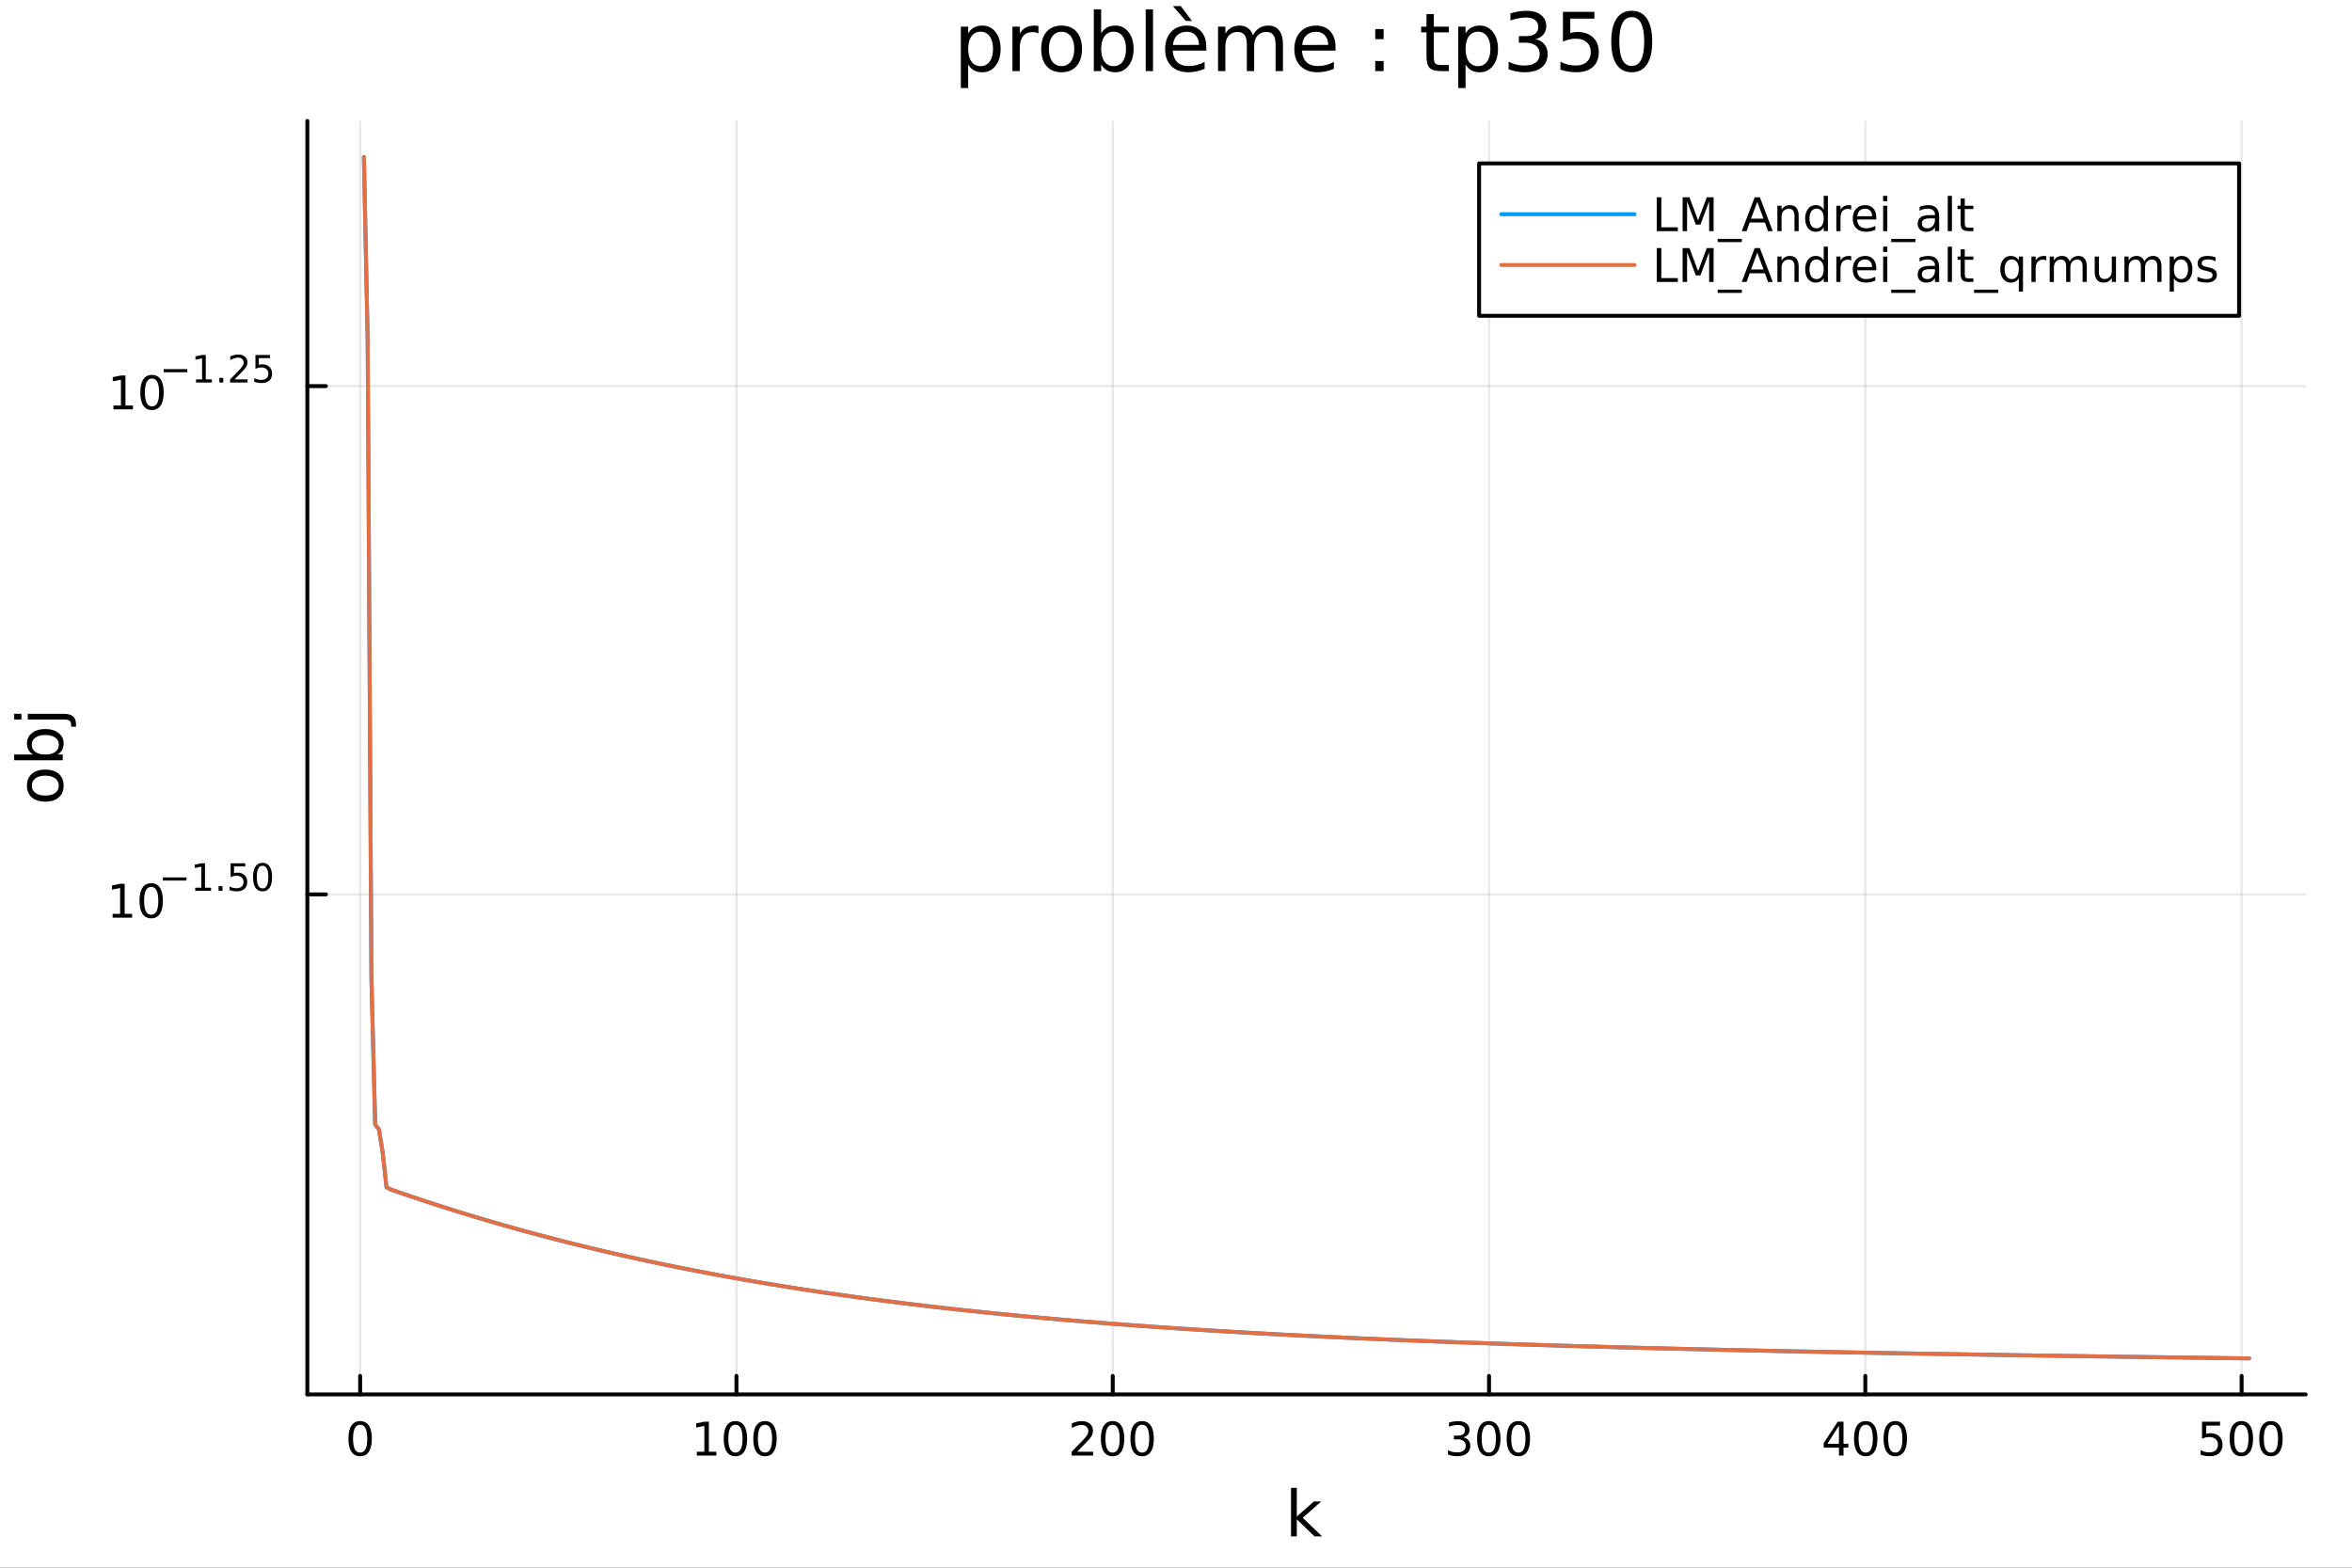 <?xml version="1.0" encoding="utf-8"?>
<svg xmlns="http://www.w3.org/2000/svg" xmlns:xlink="http://www.w3.org/1999/xlink" width="600" height="400" viewBox="0 0 2400 1600">
<rect x="0" y="0" width="2400" height="1600" fill="#333333" stroke="none"/>
<defs>
  <clipPath id="clip370">
    <rect x="0" y="0" width="2400" height="1600"/>
  </clipPath>
</defs>
<path clip-path="url(#clip370)" d="M0 1600 L2400 1600 L2400 0 L0 0  Z" fill="#ffffff" fill-rule="evenodd" fill-opacity="1"/>
<defs>
  <clipPath id="clip371">
    <rect x="480" y="0" width="1681" height="1600"/>
  </clipPath>
</defs>
<path clip-path="url(#clip370)" d="M313.626 1423.18 L2352.76 1423.18 L2352.76 123.472 L313.626 123.472  Z" fill="#ffffff" fill-rule="evenodd" fill-opacity="1"/>
<defs>
  <clipPath id="clip372">
    <rect x="313" y="123" width="2040" height="1301"/>
  </clipPath>
</defs>
<polyline clip-path="url(#clip372)" style="stroke:#000000; stroke-linecap:round; stroke-linejoin:round; stroke-width:2; stroke-opacity:0.1; fill:none" points="367.497,1423.18 367.497,123.472 "/>
<polyline clip-path="url(#clip372)" style="stroke:#000000; stroke-linecap:round; stroke-linejoin:round; stroke-width:2; stroke-opacity:0.1; fill:none" points="751.471,1423.18 751.471,123.472 "/>
<polyline clip-path="url(#clip372)" style="stroke:#000000; stroke-linecap:round; stroke-linejoin:round; stroke-width:2; stroke-opacity:0.1; fill:none" points="1135.44,1423.18 1135.44,123.472 "/>
<polyline clip-path="url(#clip372)" style="stroke:#000000; stroke-linecap:round; stroke-linejoin:round; stroke-width:2; stroke-opacity:0.1; fill:none" points="1519.42,1423.18 1519.42,123.472 "/>
<polyline clip-path="url(#clip372)" style="stroke:#000000; stroke-linecap:round; stroke-linejoin:round; stroke-width:2; stroke-opacity:0.1; fill:none" points="1903.39,1423.18 1903.39,123.472 "/>
<polyline clip-path="url(#clip372)" style="stroke:#000000; stroke-linecap:round; stroke-linejoin:round; stroke-width:2; stroke-opacity:0.1; fill:none" points="2287.37,1423.18 2287.37,123.472 "/>
<polyline clip-path="url(#clip370)" style="stroke:#000000; stroke-linecap:round; stroke-linejoin:round; stroke-width:4; stroke-opacity:1; fill:none" points="313.626,1423.18 2352.76,1423.18 "/>
<polyline clip-path="url(#clip370)" style="stroke:#000000; stroke-linecap:round; stroke-linejoin:round; stroke-width:4; stroke-opacity:1; fill:none" points="367.497,1423.18 367.497,1404.28 "/>
<polyline clip-path="url(#clip370)" style="stroke:#000000; stroke-linecap:round; stroke-linejoin:round; stroke-width:4; stroke-opacity:1; fill:none" points="751.471,1423.18 751.471,1404.28 "/>
<polyline clip-path="url(#clip370)" style="stroke:#000000; stroke-linecap:round; stroke-linejoin:round; stroke-width:4; stroke-opacity:1; fill:none" points="1135.44,1423.18 1135.44,1404.28 "/>
<polyline clip-path="url(#clip370)" style="stroke:#000000; stroke-linecap:round; stroke-linejoin:round; stroke-width:4; stroke-opacity:1; fill:none" points="1519.42,1423.18 1519.42,1404.28 "/>
<polyline clip-path="url(#clip370)" style="stroke:#000000; stroke-linecap:round; stroke-linejoin:round; stroke-width:4; stroke-opacity:1; fill:none" points="1903.39,1423.18 1903.39,1404.28 "/>
<polyline clip-path="url(#clip370)" style="stroke:#000000; stroke-linecap:round; stroke-linejoin:round; stroke-width:4; stroke-opacity:1; fill:none" points="2287.37,1423.18 2287.37,1404.28 "/>
<path clip-path="url(#clip370)" d="M367.497 1454.1 Q363.886 1454.1 362.058 1457.66 Q360.252 1461.2 360.252 1468.33 Q360.252 1475.44 362.058 1479.01 Q363.886 1482.55 367.497 1482.55 Q371.132 1482.55 372.937 1479.01 Q374.766 1475.44 374.766 1468.33 Q374.766 1461.2 372.937 1457.66 Q371.132 1454.1 367.497 1454.1 M367.497 1450.39 Q373.308 1450.39 376.363 1455 Q379.442 1459.58 379.442 1468.33 Q379.442 1477.06 376.363 1481.67 Q373.308 1486.25 367.497 1486.25 Q361.687 1486.25 358.609 1481.67 Q355.553 1477.06 355.553 1468.33 Q355.553 1459.58 358.609 1455 Q361.687 1450.39 367.497 1450.39 Z" fill="#000000" fill-rule="nonzero" fill-opacity="1" /><path clip-path="url(#clip370)" d="M711.078 1481.64 L718.716 1481.64 L718.716 1455.28 L710.406 1456.95 L710.406 1452.69 L718.67 1451.02 L723.346 1451.02 L723.346 1481.64 L730.985 1481.64 L730.985 1485.58 L711.078 1485.58 L711.078 1481.64 Z" fill="#000000" fill-rule="nonzero" fill-opacity="1" /><path clip-path="url(#clip370)" d="M750.429 1454.1 Q746.818 1454.1 744.99 1457.66 Q743.184 1461.2 743.184 1468.33 Q743.184 1475.44 744.99 1479.01 Q746.818 1482.55 750.429 1482.55 Q754.064 1482.55 755.869 1479.01 Q757.698 1475.44 757.698 1468.33 Q757.698 1461.2 755.869 1457.66 Q754.064 1454.1 750.429 1454.1 M750.429 1450.39 Q756.239 1450.39 759.295 1455 Q762.374 1459.58 762.374 1468.33 Q762.374 1477.06 759.295 1481.67 Q756.239 1486.25 750.429 1486.25 Q744.619 1486.25 741.54 1481.67 Q738.485 1477.06 738.485 1468.33 Q738.485 1459.58 741.54 1455 Q744.619 1450.39 750.429 1450.39 Z" fill="#000000" fill-rule="nonzero" fill-opacity="1" /><path clip-path="url(#clip370)" d="M780.591 1454.1 Q776.98 1454.1 775.151 1457.66 Q773.346 1461.2 773.346 1468.33 Q773.346 1475.44 775.151 1479.01 Q776.98 1482.55 780.591 1482.55 Q784.225 1482.55 786.031 1479.01 Q787.86 1475.44 787.86 1468.33 Q787.86 1461.2 786.031 1457.66 Q784.225 1454.1 780.591 1454.1 M780.591 1450.39 Q786.401 1450.39 789.457 1455 Q792.536 1459.58 792.536 1468.33 Q792.536 1477.06 789.457 1481.67 Q786.401 1486.25 780.591 1486.25 Q774.781 1486.25 771.702 1481.67 Q768.647 1477.06 768.647 1468.33 Q768.647 1459.58 771.702 1455 Q774.781 1450.39 780.591 1450.39 Z" fill="#000000" fill-rule="nonzero" fill-opacity="1" /><path clip-path="url(#clip370)" d="M1099.14 1481.64 L1115.46 1481.64 L1115.46 1485.58 L1093.51 1485.58 L1093.51 1481.64 Q1096.17 1478.89 1100.76 1474.26 Q1105.36 1469.61 1106.54 1468.27 Q1108.79 1465.74 1109.67 1464.01 Q1110.57 1462.25 1110.57 1460.56 Q1110.57 1457.8 1108.63 1456.07 Q1106.71 1454.33 1103.6 1454.33 Q1101.41 1454.33 1098.95 1455.09 Q1096.52 1455.86 1093.74 1457.41 L1093.74 1452.69 Q1096.57 1451.55 1099.02 1450.97 Q1101.47 1450.39 1103.51 1450.39 Q1108.88 1450.39 1112.08 1453.08 Q1115.27 1455.77 1115.27 1460.26 Q1115.27 1462.39 1114.46 1464.31 Q1113.67 1466.2 1111.57 1468.8 Q1110.99 1469.47 1107.89 1472.69 Q1104.78 1475.88 1099.14 1481.64 Z" fill="#000000" fill-rule="nonzero" fill-opacity="1" /><path clip-path="url(#clip370)" d="M1135.27 1454.1 Q1131.66 1454.1 1129.83 1457.66 Q1128.03 1461.2 1128.03 1468.33 Q1128.03 1475.44 1129.83 1479.01 Q1131.66 1482.55 1135.27 1482.55 Q1138.91 1482.55 1140.71 1479.01 Q1142.54 1475.44 1142.54 1468.33 Q1142.54 1461.2 1140.71 1457.66 Q1138.91 1454.1 1135.27 1454.1 M1135.27 1450.39 Q1141.08 1450.39 1144.14 1455 Q1147.22 1459.58 1147.22 1468.33 Q1147.22 1477.06 1144.14 1481.67 Q1141.08 1486.25 1135.27 1486.25 Q1129.46 1486.25 1126.38 1481.67 Q1123.33 1477.06 1123.33 1468.33 Q1123.33 1459.58 1126.38 1455 Q1129.46 1450.39 1135.27 1450.39 Z" fill="#000000" fill-rule="nonzero" fill-opacity="1" /><path clip-path="url(#clip370)" d="M1165.43 1454.1 Q1161.82 1454.1 1159.99 1457.66 Q1158.19 1461.2 1158.19 1468.33 Q1158.19 1475.44 1159.99 1479.01 Q1161.82 1482.55 1165.43 1482.55 Q1169.07 1482.55 1170.87 1479.01 Q1172.7 1475.44 1172.7 1468.33 Q1172.7 1461.2 1170.87 1457.66 Q1169.07 1454.1 1165.43 1454.1 M1165.43 1450.39 Q1171.24 1450.39 1174.3 1455 Q1177.38 1459.58 1177.38 1468.33 Q1177.38 1477.06 1174.3 1481.67 Q1171.24 1486.25 1165.43 1486.25 Q1159.62 1486.25 1156.54 1481.67 Q1153.49 1477.06 1153.49 1468.33 Q1153.49 1459.58 1156.54 1455 Q1159.62 1450.39 1165.43 1450.39 Z" fill="#000000" fill-rule="nonzero" fill-opacity="1" /><path clip-path="url(#clip370)" d="M1493.18 1466.95 Q1496.54 1467.66 1498.41 1469.93 Q1500.31 1472.2 1500.31 1475.53 Q1500.31 1480.65 1496.79 1483.45 Q1493.27 1486.25 1486.79 1486.25 Q1484.62 1486.25 1482.3 1485.81 Q1480.01 1485.39 1477.55 1484.54 L1477.55 1480.02 Q1479.5 1481.16 1481.81 1481.74 Q1484.13 1482.32 1486.65 1482.32 Q1491.05 1482.32 1493.34 1480.58 Q1495.66 1478.84 1495.66 1475.53 Q1495.66 1472.48 1493.5 1470.77 Q1491.37 1469.03 1487.55 1469.03 L1483.53 1469.03 L1483.53 1465.19 L1487.74 1465.19 Q1491.19 1465.19 1493.02 1463.82 Q1494.85 1462.43 1494.85 1459.84 Q1494.85 1457.18 1492.95 1455.77 Q1491.07 1454.33 1487.55 1454.33 Q1485.63 1454.33 1483.43 1454.75 Q1481.24 1455.16 1478.6 1456.04 L1478.6 1451.88 Q1481.26 1451.14 1483.57 1450.77 Q1485.91 1450.39 1487.97 1450.39 Q1493.3 1450.39 1496.4 1452.83 Q1499.5 1455.23 1499.5 1459.35 Q1499.5 1462.22 1497.86 1464.21 Q1496.21 1466.18 1493.18 1466.95 Z" fill="#000000" fill-rule="nonzero" fill-opacity="1" /><path clip-path="url(#clip370)" d="M1519.18 1454.1 Q1515.56 1454.1 1513.74 1457.66 Q1511.93 1461.2 1511.93 1468.33 Q1511.93 1475.44 1513.74 1479.01 Q1515.56 1482.55 1519.18 1482.55 Q1522.81 1482.55 1524.61 1479.01 Q1526.44 1475.44 1526.44 1468.33 Q1526.44 1461.2 1524.61 1457.66 Q1522.81 1454.1 1519.18 1454.1 M1519.18 1450.39 Q1524.99 1450.39 1528.04 1455 Q1531.12 1459.58 1531.12 1468.33 Q1531.12 1477.06 1528.04 1481.67 Q1524.99 1486.25 1519.18 1486.25 Q1513.36 1486.25 1510.29 1481.67 Q1507.23 1477.06 1507.23 1468.33 Q1507.23 1459.58 1510.29 1455 Q1513.36 1450.39 1519.18 1450.39 Z" fill="#000000" fill-rule="nonzero" fill-opacity="1" /><path clip-path="url(#clip370)" d="M1549.34 1454.1 Q1545.73 1454.1 1543.9 1457.66 Q1542.09 1461.2 1542.09 1468.33 Q1542.09 1475.44 1543.9 1479.01 Q1545.73 1482.55 1549.34 1482.55 Q1552.97 1482.55 1554.78 1479.01 Q1556.61 1475.44 1556.61 1468.33 Q1556.61 1461.2 1554.78 1457.66 Q1552.97 1454.1 1549.34 1454.1 M1549.34 1450.39 Q1555.15 1450.39 1558.2 1455 Q1561.28 1459.58 1561.28 1468.33 Q1561.28 1477.06 1558.2 1481.67 Q1555.15 1486.25 1549.34 1486.25 Q1543.53 1486.25 1540.45 1481.67 Q1537.39 1477.06 1537.39 1468.33 Q1537.39 1459.58 1540.45 1455 Q1543.53 1450.39 1549.34 1450.39 Z" fill="#000000" fill-rule="nonzero" fill-opacity="1" /><path clip-path="url(#clip370)" d="M1876.48 1455.09 L1864.68 1473.54 L1876.48 1473.54 L1876.48 1455.09 M1875.26 1451.02 L1881.13 1451.02 L1881.13 1473.54 L1886.07 1473.54 L1886.07 1477.43 L1881.13 1477.43 L1881.13 1485.58 L1876.48 1485.58 L1876.48 1477.43 L1860.88 1477.43 L1860.88 1472.92 L1875.26 1451.02 Z" fill="#000000" fill-rule="nonzero" fill-opacity="1" /><path clip-path="url(#clip370)" d="M1903.8 1454.1 Q1900.19 1454.1 1898.36 1457.66 Q1896.55 1461.2 1896.55 1468.33 Q1896.55 1475.44 1898.36 1479.01 Q1900.19 1482.55 1903.8 1482.55 Q1907.43 1482.55 1909.24 1479.01 Q1911.07 1475.44 1911.07 1468.33 Q1911.07 1461.2 1909.24 1457.66 Q1907.43 1454.1 1903.8 1454.1 M1903.8 1450.39 Q1909.61 1450.39 1912.66 1455 Q1915.74 1459.58 1915.74 1468.33 Q1915.74 1477.06 1912.66 1481.67 Q1909.61 1486.25 1903.8 1486.25 Q1897.99 1486.25 1894.91 1481.67 Q1891.85 1477.06 1891.85 1468.33 Q1891.85 1459.58 1894.91 1455 Q1897.99 1450.39 1903.8 1450.39 Z" fill="#000000" fill-rule="nonzero" fill-opacity="1" /><path clip-path="url(#clip370)" d="M1933.96 1454.1 Q1930.35 1454.1 1928.52 1457.66 Q1926.71 1461.2 1926.71 1468.33 Q1926.71 1475.44 1928.52 1479.01 Q1930.35 1482.55 1933.96 1482.55 Q1937.59 1482.55 1939.4 1479.01 Q1941.23 1475.44 1941.23 1468.33 Q1941.23 1461.2 1939.4 1457.66 Q1937.59 1454.1 1933.96 1454.1 M1933.96 1450.39 Q1939.77 1450.39 1942.82 1455 Q1945.9 1459.58 1945.9 1468.33 Q1945.9 1477.06 1942.82 1481.67 Q1939.77 1486.25 1933.96 1486.25 Q1928.15 1486.25 1925.07 1481.67 Q1922.01 1477.06 1922.01 1468.33 Q1922.01 1459.58 1925.07 1455 Q1928.15 1450.39 1933.96 1450.39 Z" fill="#000000" fill-rule="nonzero" fill-opacity="1" /><path clip-path="url(#clip370)" d="M2246.98 1451.02 L2265.34 1451.02 L2265.34 1454.96 L2251.27 1454.96 L2251.27 1463.43 Q2252.28 1463.08 2253.3 1462.92 Q2254.32 1462.73 2255.34 1462.73 Q2261.13 1462.73 2264.51 1465.9 Q2267.89 1469.08 2267.89 1474.49 Q2267.89 1480.07 2264.41 1483.17 Q2260.94 1486.25 2254.62 1486.25 Q2252.45 1486.25 2250.18 1485.88 Q2247.93 1485.51 2245.53 1484.77 L2245.53 1480.07 Q2247.61 1481.2 2249.83 1481.76 Q2252.05 1482.32 2254.53 1482.32 Q2258.53 1482.32 2260.87 1480.21 Q2263.21 1478.1 2263.21 1474.49 Q2263.21 1470.88 2260.87 1468.77 Q2258.53 1466.67 2254.53 1466.67 Q2252.65 1466.67 2250.78 1467.08 Q2248.93 1467.5 2246.98 1468.38 L2246.98 1451.02 Z" fill="#000000" fill-rule="nonzero" fill-opacity="1" /><path clip-path="url(#clip370)" d="M2287.1 1454.1 Q2283.49 1454.1 2281.66 1457.66 Q2279.85 1461.2 2279.85 1468.33 Q2279.85 1475.44 2281.66 1479.01 Q2283.49 1482.55 2287.1 1482.55 Q2290.73 1482.55 2292.54 1479.01 Q2294.37 1475.44 2294.37 1468.33 Q2294.37 1461.2 2292.54 1457.66 Q2290.73 1454.1 2287.1 1454.1 M2287.1 1450.39 Q2292.91 1450.39 2295.96 1455 Q2299.04 1459.58 2299.04 1468.33 Q2299.04 1477.06 2295.96 1481.67 Q2292.91 1486.25 2287.1 1486.25 Q2281.29 1486.25 2278.21 1481.67 Q2275.15 1477.06 2275.15 1468.33 Q2275.15 1459.58 2278.21 1455 Q2281.29 1450.39 2287.1 1450.39 Z" fill="#000000" fill-rule="nonzero" fill-opacity="1" /><path clip-path="url(#clip370)" d="M2317.26 1454.1 Q2313.65 1454.1 2311.82 1457.66 Q2310.02 1461.2 2310.02 1468.33 Q2310.02 1475.44 2311.82 1479.01 Q2313.65 1482.55 2317.26 1482.55 Q2320.9 1482.55 2322.7 1479.01 Q2324.53 1475.44 2324.53 1468.33 Q2324.53 1461.2 2322.7 1457.66 Q2320.9 1454.1 2317.26 1454.1 M2317.26 1450.39 Q2323.07 1450.39 2326.13 1455 Q2329.21 1459.58 2329.21 1468.33 Q2329.21 1477.06 2326.13 1481.67 Q2323.07 1486.25 2317.26 1486.25 Q2311.45 1486.25 2308.37 1481.67 Q2305.32 1477.06 2305.32 1468.33 Q2305.32 1459.58 2308.37 1455 Q2311.45 1450.39 2317.26 1450.39 Z" fill="#000000" fill-rule="nonzero" fill-opacity="1" /><path clip-path="url(#clip370)" d="M1317.37 1518.52 L1323.26 1518.52 L1323.26 1547.77 L1340.73 1532.4 L1348.21 1532.4 L1329.31 1549.07 L1349.01 1568.04 L1341.37 1568.04 L1323.26 1550.63 L1323.26 1568.04 L1317.37 1568.04 L1317.37 1518.52 Z" fill="#000000" fill-rule="nonzero" fill-opacity="1" /><polyline clip-path="url(#clip372)" style="stroke:#000000; stroke-linecap:round; stroke-linejoin:round; stroke-width:2; stroke-opacity:0.1; fill:none" points="313.626,912.862 2352.76,912.862 "/>
<polyline clip-path="url(#clip372)" style="stroke:#000000; stroke-linecap:round; stroke-linejoin:round; stroke-width:2; stroke-opacity:0.1; fill:none" points="313.626,394.077 2352.76,394.077 "/>
<polyline clip-path="url(#clip370)" style="stroke:#000000; stroke-linecap:round; stroke-linejoin:round; stroke-width:4; stroke-opacity:1; fill:none" points="313.626,1423.18 313.626,123.472 "/>
<polyline clip-path="url(#clip370)" style="stroke:#000000; stroke-linecap:round; stroke-linejoin:round; stroke-width:4; stroke-opacity:1; fill:none" points="313.626,912.862 332.524,912.862 "/>
<polyline clip-path="url(#clip370)" style="stroke:#000000; stroke-linecap:round; stroke-linejoin:round; stroke-width:4; stroke-opacity:1; fill:none" points="313.626,394.077 332.524,394.077 "/>
<path clip-path="url(#clip370)" d="M114.931 932.655 L122.57 932.655 L122.57 906.289 L114.26 907.956 L114.26 903.697 L122.524 902.03 L127.2 902.03 L127.2 932.655 L134.839 932.655 L134.839 936.59 L114.931 936.59 L114.931 932.655 Z" fill="#000000" fill-rule="nonzero" fill-opacity="1" /><path clip-path="url(#clip370)" d="M154.283 905.109 Q150.672 905.109 148.843 908.673 Q147.038 912.215 147.038 919.345 Q147.038 926.451 148.843 930.016 Q150.672 933.558 154.283 933.558 Q157.917 933.558 159.723 930.016 Q161.552 926.451 161.552 919.345 Q161.552 912.215 159.723 908.673 Q157.917 905.109 154.283 905.109 M154.283 901.405 Q160.093 901.405 163.149 906.011 Q166.227 910.595 166.227 919.345 Q166.227 928.072 163.149 932.678 Q160.093 937.261 154.283 937.261 Q148.473 937.261 145.394 932.678 Q142.339 928.072 142.339 919.345 Q142.339 910.595 145.394 906.011 Q148.473 901.405 154.283 901.405 Z" fill="#000000" fill-rule="nonzero" fill-opacity="1" /><path clip-path="url(#clip370)" d="M166.227 895.506 L190.339 895.506 L190.339 898.704 L166.227 898.704 L166.227 895.506 Z" fill="#000000" fill-rule="nonzero" fill-opacity="1" /><path clip-path="url(#clip370)" d="M199.197 905.982 L205.404 905.982 L205.404 884.56 L198.652 885.914 L198.652 882.454 L205.366 881.1 L209.166 881.1 L209.166 905.982 L215.372 905.982 L215.372 909.18 L199.197 909.18 L199.197 905.982 Z" fill="#000000" fill-rule="nonzero" fill-opacity="1" /><path clip-path="url(#clip370)" d="M223.046 904.402 L227.014 904.402 L227.014 909.18 L223.046 909.18 L223.046 904.402 Z" fill="#000000" fill-rule="nonzero" fill-opacity="1" /><path clip-path="url(#clip370)" d="M235.327 881.1 L250.242 881.1 L250.242 884.297 L238.807 884.297 L238.807 891.181 Q239.634 890.898 240.462 890.767 Q241.289 890.616 242.117 890.616 Q246.819 890.616 249.565 893.193 Q252.311 895.77 252.311 900.171 Q252.311 904.703 249.489 907.224 Q246.668 909.725 241.534 909.725 Q239.766 909.725 237.923 909.424 Q236.098 909.123 234.142 908.521 L234.142 904.703 Q235.835 905.625 237.641 906.076 Q239.446 906.528 241.459 906.528 Q244.712 906.528 246.612 904.816 Q248.511 903.105 248.511 900.171 Q248.511 897.237 246.612 895.525 Q244.712 893.814 241.459 893.814 Q239.935 893.814 238.412 894.152 Q236.907 894.491 235.327 895.205 L235.327 881.1 Z" fill="#000000" fill-rule="nonzero" fill-opacity="1" /><path clip-path="url(#clip370)" d="M267.921 883.601 Q264.987 883.601 263.501 886.497 Q262.034 889.375 262.034 895.168 Q262.034 900.942 263.501 903.838 Q264.987 906.716 267.921 906.716 Q270.874 906.716 272.341 903.838 Q273.827 900.942 273.827 895.168 Q273.827 889.375 272.341 886.497 Q270.874 883.601 267.921 883.601 M267.921 880.592 Q272.642 880.592 275.124 884.335 Q277.626 888.058 277.626 895.168 Q277.626 902.258 275.124 906.001 Q272.642 909.725 267.921 909.725 Q263.2 909.725 260.699 906.001 Q258.216 902.258 258.216 895.168 Q258.216 888.058 260.699 884.335 Q263.2 880.592 267.921 880.592 Z" fill="#000000" fill-rule="nonzero" fill-opacity="1" /><path clip-path="url(#clip370)" d="M115.74 413.869 L123.379 413.869 L123.379 387.504 L115.069 389.17 L115.069 384.911 L123.333 383.245 L128.009 383.245 L128.009 413.869 L135.647 413.869 L135.647 417.805 L115.74 417.805 L115.74 413.869 Z" fill="#000000" fill-rule="nonzero" fill-opacity="1" /><path clip-path="url(#clip370)" d="M155.092 386.323 Q151.481 386.323 149.652 389.888 Q147.846 393.43 147.846 400.559 Q147.846 407.666 149.652 411.231 Q151.481 414.772 155.092 414.772 Q158.726 414.772 160.532 411.231 Q162.36 407.666 162.36 400.559 Q162.36 393.43 160.532 389.888 Q158.726 386.323 155.092 386.323 M155.092 382.62 Q160.902 382.62 163.958 387.226 Q167.036 391.809 167.036 400.559 Q167.036 409.286 163.958 413.893 Q160.902 418.476 155.092 418.476 Q149.282 418.476 146.203 413.893 Q143.147 409.286 143.147 400.559 Q143.147 391.809 146.203 387.226 Q149.282 382.62 155.092 382.62 Z" fill="#000000" fill-rule="nonzero" fill-opacity="1" /><path clip-path="url(#clip370)" d="M167.036 376.721 L191.148 376.721 L191.148 379.918 L167.036 379.918 L167.036 376.721 Z" fill="#000000" fill-rule="nonzero" fill-opacity="1" /><path clip-path="url(#clip370)" d="M200.006 387.197 L206.213 387.197 L206.213 365.775 L199.461 367.129 L199.461 363.668 L206.175 362.314 L209.974 362.314 L209.974 387.197 L216.181 387.197 L216.181 390.394 L200.006 390.394 L200.006 387.197 Z" fill="#000000" fill-rule="nonzero" fill-opacity="1" /><path clip-path="url(#clip370)" d="M223.854 385.617 L227.823 385.617 L227.823 390.394 L223.854 390.394 L223.854 385.617 Z" fill="#000000" fill-rule="nonzero" fill-opacity="1" /><path clip-path="url(#clip370)" d="M239.371 387.197 L252.63 387.197 L252.63 390.394 L234.801 390.394 L234.801 387.197 Q236.963 384.959 240.687 381.197 Q244.43 377.417 245.389 376.326 Q247.214 374.276 247.928 372.865 Q248.662 371.436 248.662 370.063 Q248.662 367.825 247.082 366.414 Q245.521 365.004 243.001 365.004 Q241.214 365.004 239.22 365.624 Q237.246 366.245 234.989 367.505 L234.989 363.668 Q237.283 362.747 239.277 362.277 Q241.27 361.806 242.926 361.806 Q247.289 361.806 249.884 363.988 Q252.48 366.17 252.48 369.818 Q252.48 371.549 251.822 373.11 Q251.182 374.652 249.471 376.759 Q249 377.304 246.48 379.918 Q243.96 382.514 239.371 387.197 Z" fill="#000000" fill-rule="nonzero" fill-opacity="1" /><path clip-path="url(#clip370)" d="M260.642 362.314 L275.557 362.314 L275.557 365.511 L264.122 365.511 L264.122 372.395 Q264.949 372.113 265.777 371.981 Q266.605 371.831 267.432 371.831 Q272.134 371.831 274.88 374.408 Q277.626 376.984 277.626 381.385 Q277.626 385.918 274.805 388.438 Q271.984 390.94 266.849 390.94 Q265.081 390.94 263.238 390.639 Q261.414 390.338 259.458 389.736 L259.458 385.918 Q261.15 386.839 262.956 387.291 Q264.761 387.742 266.774 387.742 Q270.028 387.742 271.927 386.031 Q273.827 384.319 273.827 381.385 Q273.827 378.451 271.927 376.74 Q270.028 375.028 266.774 375.028 Q265.25 375.028 263.727 375.367 Q262.222 375.705 260.642 376.42 L260.642 362.314 Z" fill="#000000" fill-rule="nonzero" fill-opacity="1" /><path clip-path="url(#clip370)" d="M32.462 801.797 Q32.462 806.507 36.154 809.244 Q39.815 811.982 46.212 811.982 Q52.609 811.982 56.302 809.276 Q59.962 806.539 59.962 801.797 Q59.962 797.118 56.27 794.381 Q52.578 791.643 46.212 791.643 Q39.878 791.643 36.186 794.381 Q32.462 797.118 32.462 801.797 M27.497 801.797 Q27.497 794.158 32.462 789.797 Q37.427 785.437 46.212 785.437 Q54.965 785.437 59.962 789.797 Q64.927 794.158 64.927 801.797 Q64.927 809.467 59.962 813.828 Q54.965 818.156 46.212 818.156 Q37.427 818.156 32.462 813.828 Q27.497 809.467 27.497 801.797 Z" fill="#000000" fill-rule="nonzero" fill-opacity="1" /><path clip-path="url(#clip370)" d="M46.212 750.139 Q39.751 750.139 36.09 752.812 Q32.398 755.454 32.398 760.101 Q32.398 764.748 36.09 767.422 Q39.751 770.064 46.212 770.064 Q52.673 770.064 56.365 767.422 Q60.026 764.748 60.026 760.101 Q60.026 755.454 56.365 752.812 Q52.673 750.139 46.212 750.139 M33.767 770.064 Q30.584 768.218 29.056 765.417 Q27.497 762.584 27.497 758.669 Q27.497 752.176 32.653 748.134 Q37.809 744.06 46.212 744.06 Q54.615 744.06 59.771 748.134 Q64.927 752.176 64.927 758.669 Q64.927 762.584 63.399 765.417 Q61.84 768.218 58.657 770.064 L64.004 770.064 L64.004 775.952 L14.479 775.952 L14.479 770.064 L33.767 770.064 Z" fill="#000000" fill-rule="nonzero" fill-opacity="1" /><path clip-path="url(#clip370)" d="M28.356 734.352 L28.356 728.495 L64.641 728.495 Q71.452 728.495 74.508 731.105 Q77.563 733.684 77.563 739.445 L77.563 741.673 L72.598 741.673 L72.598 740.113 Q72.598 736.771 71.038 735.561 Q69.51 734.352 64.641 734.352 L28.356 734.352 M14.479 734.352 L14.479 728.495 L21.895 728.495 L21.895 734.352 L14.479 734.352 Z" fill="#000000" fill-rule="nonzero" fill-opacity="1" /><path clip-path="url(#clip370)" d="M987.932 65.77 L987.932 89.833 L980.438 89.833 L980.438 27.206 L987.932 27.206 L987.932 34.092 Q990.282 30.041 993.847 28.097 Q997.452 26.112 1002.43 26.112 Q1010.7 26.112 1015.84 32.675 Q1021.03 39.237 1021.03 49.931 Q1021.03 60.626 1015.84 67.188 Q1010.7 73.751 1002.43 73.751 Q997.452 73.751 993.847 71.806 Q990.282 69.821 987.932 65.77 M1013.29 49.931 Q1013.29 41.708 1009.89 37.05 Q1006.53 32.35 1000.61 32.35 Q994.697 32.35 991.295 37.05 Q987.932 41.708 987.932 49.931 Q987.932 58.155 991.295 62.854 Q994.697 67.512 1000.61 67.512 Q1006.53 67.512 1009.89 62.854 Q1013.29 58.155 1013.29 49.931 Z" fill="#000000" fill-rule="nonzero" fill-opacity="1" /><path clip-path="url(#clip370)" d="M1059.67 34.173 Q1058.42 33.444 1056.92 33.12 Q1055.46 32.756 1053.68 32.756 Q1047.36 32.756 1043.96 36.888 Q1040.59 40.979 1040.59 48.676 L1040.59 72.576 L1033.1 72.576 L1033.1 27.206 L1040.59 27.206 L1040.59 34.254 Q1042.94 30.122 1046.71 28.138 Q1050.48 26.112 1055.87 26.112 Q1056.64 26.112 1057.57 26.234 Q1058.5 26.315 1059.63 26.517 L1059.67 34.173 Z" fill="#000000" fill-rule="nonzero" fill-opacity="1" /><path clip-path="url(#clip370)" d="M1083.25 32.431 Q1077.25 32.431 1073.77 37.131 Q1070.29 41.789 1070.29 49.931 Q1070.29 58.074 1073.73 62.773 Q1077.21 67.431 1083.25 67.431 Q1089.2 67.431 1092.69 62.732 Q1096.17 58.033 1096.17 49.931 Q1096.17 41.87 1092.69 37.171 Q1089.2 32.431 1083.25 32.431 M1083.25 26.112 Q1092.97 26.112 1098.52 32.431 Q1104.07 38.751 1104.07 49.931 Q1104.07 61.071 1098.52 67.431 Q1092.97 73.751 1083.25 73.751 Q1073.49 73.751 1067.94 67.431 Q1062.43 61.071 1062.43 49.931 Q1062.43 38.751 1067.94 32.431 Q1073.49 26.112 1083.25 26.112 Z" fill="#000000" fill-rule="nonzero" fill-opacity="1" /><path clip-path="url(#clip370)" d="M1149 49.931 Q1149 41.708 1145.59 37.05 Q1142.23 32.35 1136.32 32.35 Q1130.4 32.35 1127 37.05 Q1123.64 41.708 1123.64 49.931 Q1123.64 58.155 1127 62.854 Q1130.4 67.512 1136.32 67.512 Q1142.23 67.512 1145.59 62.854 Q1149 58.155 1149 49.931 M1123.64 34.092 Q1125.99 30.041 1129.55 28.097 Q1133.16 26.112 1138.14 26.112 Q1146.4 26.112 1151.55 32.675 Q1156.73 39.237 1156.73 49.931 Q1156.73 60.626 1151.55 67.188 Q1146.4 73.751 1138.14 73.751 Q1133.16 73.751 1129.55 71.806 Q1125.99 69.821 1123.64 65.77 L1123.64 72.576 L1116.14 72.576 L1116.14 9.544 L1123.64 9.544 L1123.64 34.092 Z" fill="#000000" fill-rule="nonzero" fill-opacity="1" /><path clip-path="url(#clip370)" d="M1169.09 9.544 L1176.54 9.544 L1176.54 72.576 L1169.09 72.576 L1169.09 9.544 Z" fill="#000000" fill-rule="nonzero" fill-opacity="1" /><path clip-path="url(#clip370)" d="M1230.95 48.028 L1230.95 51.673 L1196.68 51.673 Q1197.16 59.37 1201.29 63.421 Q1205.47 67.431 1212.88 67.431 Q1217.17 67.431 1221.18 66.378 Q1225.23 65.325 1229.2 63.218 L1229.2 70.267 Q1225.19 71.968 1220.98 72.86 Q1216.77 73.751 1212.43 73.751 Q1201.58 73.751 1195.22 67.431 Q1188.9 61.112 1188.9 50.337 Q1188.9 39.197 1194.89 32.675 Q1200.93 26.112 1211.14 26.112 Q1220.29 26.112 1225.6 32.026 Q1230.95 37.9 1230.95 48.028 M1223.49 45.84 Q1223.41 39.723 1220.05 36.077 Q1216.73 32.431 1211.22 32.431 Q1204.98 32.431 1201.21 35.956 Q1197.49 39.48 1196.92 45.88 L1223.49 45.84 M1204.82 6.222 L1216.24 21.373 L1210.04 21.373 L1196.84 6.222 L1204.82 6.222 Z" fill="#000000" fill-rule="nonzero" fill-opacity="1" /><path clip-path="url(#clip370)" d="M1278.5 35.915 Q1281.3 30.892 1285.19 28.502 Q1289.08 26.112 1294.34 26.112 Q1301.43 26.112 1305.28 31.095 Q1309.13 36.037 1309.13 45.192 L1309.13 72.576 L1301.63 72.576 L1301.63 45.435 Q1301.63 38.913 1299.33 35.753 Q1297.02 32.594 1292.28 32.594 Q1286.48 32.594 1283.12 36.442 Q1279.76 40.29 1279.76 46.934 L1279.76 72.576 L1272.27 72.576 L1272.27 45.435 Q1272.27 38.873 1269.96 35.753 Q1267.65 32.594 1262.83 32.594 Q1257.11 32.594 1253.75 36.482 Q1250.39 40.331 1250.39 46.934 L1250.39 72.576 L1242.9 72.576 L1242.9 27.206 L1250.39 27.206 L1250.39 34.254 Q1252.94 30.082 1256.51 28.097 Q1260.07 26.112 1264.97 26.112 Q1269.92 26.112 1273.36 28.624 Q1276.84 31.135 1278.5 35.915 Z" fill="#000000" fill-rule="nonzero" fill-opacity="1" /><path clip-path="url(#clip370)" d="M1362.8 48.028 L1362.8 51.673 L1328.53 51.673 Q1329.02 59.37 1333.15 63.421 Q1337.32 67.431 1344.74 67.431 Q1349.03 67.431 1353.04 66.378 Q1357.09 65.325 1361.06 63.218 L1361.06 70.267 Q1357.05 71.968 1352.84 72.86 Q1348.62 73.751 1344.29 73.751 Q1333.43 73.751 1327.07 67.431 Q1320.75 61.112 1320.75 50.337 Q1320.75 39.197 1326.75 32.675 Q1332.79 26.112 1342.99 26.112 Q1352.15 26.112 1357.46 32.026 Q1362.8 37.9 1362.8 48.028 M1355.35 45.84 Q1355.27 39.723 1351.91 36.077 Q1348.58 32.431 1343.08 32.431 Q1336.84 32.431 1333.07 35.956 Q1329.34 39.48 1328.78 45.88 L1355.35 45.84 Z" fill="#000000" fill-rule="nonzero" fill-opacity="1" /><path clip-path="url(#clip370)" d="M1403.31 62.287 L1411.86 62.287 L1411.86 72.576 L1403.31 72.576 L1403.31 62.287 M1403.31 29.677 L1411.86 29.677 L1411.86 39.966 L1403.31 39.966 L1403.31 29.677 Z" fill="#000000" fill-rule="nonzero" fill-opacity="1" /><path clip-path="url(#clip370)" d="M1463.1 14.324 L1463.1 27.206 L1478.46 27.206 L1478.46 32.999 L1463.1 32.999 L1463.1 57.628 Q1463.1 63.178 1464.6 64.758 Q1466.14 66.338 1470.8 66.338 L1478.46 66.338 L1478.46 72.576 L1470.8 72.576 Q1462.17 72.576 1458.89 69.376 Q1455.61 66.135 1455.61 57.628 L1455.61 32.999 L1450.14 32.999 L1450.14 27.206 L1455.61 27.206 L1455.61 14.324 L1463.1 14.324 Z" fill="#000000" fill-rule="nonzero" fill-opacity="1" /><path clip-path="url(#clip370)" d="M1495.47 65.77 L1495.47 89.833 L1487.98 89.833 L1487.98 27.206 L1495.47 27.206 L1495.47 34.092 Q1497.82 30.041 1501.38 28.097 Q1504.99 26.112 1509.97 26.112 Q1518.24 26.112 1523.38 32.675 Q1528.57 39.237 1528.57 49.931 Q1528.57 60.626 1523.38 67.188 Q1518.24 73.751 1509.97 73.751 Q1504.99 73.751 1501.38 71.806 Q1497.82 69.821 1495.47 65.77 M1520.83 49.931 Q1520.83 41.708 1517.43 37.05 Q1514.06 32.35 1508.15 32.35 Q1502.24 32.35 1498.83 37.05 Q1495.47 41.708 1495.47 49.931 Q1495.47 58.155 1498.83 62.854 Q1502.24 67.512 1508.15 67.512 Q1514.06 67.512 1517.43 62.854 Q1520.83 58.155 1520.83 49.931 Z" fill="#000000" fill-rule="nonzero" fill-opacity="1" /><path clip-path="url(#clip370)" d="M1566.77 39.966 Q1572.64 41.222 1575.92 45.192 Q1579.24 49.162 1579.24 54.995 Q1579.24 63.948 1573.09 68.849 Q1566.93 73.751 1555.59 73.751 Q1551.78 73.751 1547.73 72.981 Q1543.72 72.252 1539.42 70.753 L1539.42 62.854 Q1542.83 64.839 1546.88 65.852 Q1550.93 66.864 1555.34 66.864 Q1563.04 66.864 1567.05 63.826 Q1571.1 60.788 1571.1 54.995 Q1571.1 49.648 1567.33 46.65 Q1563.61 43.612 1556.92 43.612 L1549.87 43.612 L1549.87 36.888 L1557.25 36.888 Q1563.28 36.888 1566.48 34.498 Q1569.68 32.067 1569.68 27.53 Q1569.68 22.871 1566.36 20.4 Q1563.08 17.889 1556.92 17.889 Q1553.56 17.889 1549.71 18.618 Q1545.86 19.347 1541.25 20.887 L1541.25 13.595 Q1545.9 12.299 1549.95 11.65 Q1554.05 11.002 1557.65 11.002 Q1566.97 11.002 1572.4 15.256 Q1577.83 19.469 1577.83 26.679 Q1577.83 31.702 1574.95 35.186 Q1572.07 38.629 1566.77 39.966 Z" fill="#000000" fill-rule="nonzero" fill-opacity="1" /><path clip-path="url(#clip370)" d="M1594.84 12.096 L1626.96 12.096 L1626.96 18.983 L1602.33 18.983 L1602.33 33.809 Q1604.12 33.201 1605.9 32.918 Q1607.68 32.594 1609.46 32.594 Q1619.59 32.594 1625.5 38.143 Q1631.42 43.693 1631.42 53.172 Q1631.42 62.935 1625.34 68.363 Q1619.27 73.751 1608.21 73.751 Q1604.4 73.751 1600.43 73.103 Q1596.5 72.454 1592.29 71.158 L1592.29 62.935 Q1595.93 64.92 1599.82 65.892 Q1603.71 66.864 1608.04 66.864 Q1615.05 66.864 1619.14 63.178 Q1623.24 59.492 1623.24 53.172 Q1623.24 46.853 1619.14 43.166 Q1615.05 39.48 1608.04 39.48 Q1604.76 39.48 1601.48 40.209 Q1598.24 40.938 1594.84 42.478 L1594.84 12.096 Z" fill="#000000" fill-rule="nonzero" fill-opacity="1" /><path clip-path="url(#clip370)" d="M1665.04 17.484 Q1658.72 17.484 1655.52 23.722 Q1652.36 29.92 1652.36 42.397 Q1652.36 54.833 1655.52 61.071 Q1658.72 67.269 1665.04 67.269 Q1671.4 67.269 1674.56 61.071 Q1677.76 54.833 1677.76 42.397 Q1677.76 29.92 1674.56 23.722 Q1671.4 17.484 1665.04 17.484 M1665.04 11.002 Q1675.21 11.002 1680.56 19.064 Q1685.94 27.084 1685.94 42.397 Q1685.94 57.669 1680.56 65.73 Q1675.21 73.751 1665.04 73.751 Q1654.87 73.751 1649.49 65.73 Q1644.14 57.669 1644.14 42.397 Q1644.14 27.084 1649.49 19.064 Q1654.87 11.002 1665.04 11.002 Z" fill="#000000" fill-rule="nonzero" fill-opacity="1" /><polyline clip-path="url(#clip372)" style="stroke:#009af9; stroke-linecap:round; stroke-linejoin:round; stroke-width:4; stroke-opacity:1; fill:none" points="371.337,160.256 375.177,347.686 379.017,999.365 382.856,1147.82 386.696,1152.76 390.536,1176.66 394.376,1211.69 398.215,1213.74 402.055,1215.12 405.895,1216.46 409.734,1217.79 413.574,1219.11 417.414,1220.42 421.254,1221.72 425.093,1223 428.933,1224.29 432.773,1225.56 436.613,1226.82 440.452,1228.08 444.292,1229.32 448.132,1230.56 451.972,1231.79 455.811,1233.01 459.651,1234.22 463.491,1235.43 467.331,1236.62 471.17,1237.81 475.01,1238.99 478.85,1240.16 482.689,1241.32 486.529,1242.48 490.369,1243.62 494.209,1244.76 498.048,1245.89 501.888,1247.02 505.728,1248.13 509.568,1249.24 513.407,1250.34 517.247,1251.43 521.087,1252.51 524.927,1253.59 528.766,1254.66 532.606,1255.72 536.446,1256.77 540.285,1257.81 544.125,1258.85 547.965,1259.88 551.805,1260.91 555.644,1261.92 559.484,1262.93 563.324,1263.93 567.164,1264.92 571.003,1265.91 574.843,1266.89 578.683,1267.86 582.523,1268.82 586.362,1269.78 590.202,1270.73 594.042,1271.67 597.882,1272.61 601.721,1273.54 605.561,1274.46 609.401,1275.37 613.24,1276.28 617.08,1277.18 620.92,1278.08 624.76,1278.96 628.599,1279.84 632.439,1280.72 636.279,1281.59 640.119,1282.45 643.958,1283.3 647.798,1284.15 651.638,1284.99 655.478,1285.82 659.317,1286.65 663.157,1287.47 666.997,1288.29 670.836,1289.1 674.676,1289.9 678.516,1290.7 682.356,1291.49 686.195,1292.27 690.035,1293.05 693.875,1293.82 697.715,1294.59 701.554,1295.35 705.394,1296.1 709.234,1296.85 713.074,1297.6 716.913,1298.33 720.753,1299.06 724.593,1299.79 728.433,1300.51 732.272,1301.22 736.112,1301.93 739.952,1302.63 743.791,1303.33 747.631,1304.02 751.471,1304.7 755.311,1305.38 759.15,1306.06 762.99,1306.72 766.83,1307.39 770.67,1308.05 774.509,1308.7 778.349,1309.35 782.189,1309.99 786.029,1310.63 789.868,1311.26 793.708,1311.88 797.548,1312.51 801.388,1313.12 805.227,1313.73 809.067,1314.34 812.907,1314.94 816.746,1315.54 820.586,1316.13 824.426,1316.72 828.266,1317.3 832.105,1317.88 835.945,1318.45 839.785,1319.02 843.625,1319.58 847.464,1320.14 851.304,1320.69 855.144,1321.24 858.984,1321.79 862.823,1322.33 866.663,1322.86 870.503,1323.4 874.342,1323.92 878.182,1324.44 882.022,1324.96 885.862,1325.48 889.701,1325.99 893.541,1326.49 897.381,1326.99 901.221,1327.49 905.06,1327.98 908.9,1328.47 912.74,1328.96 916.58,1329.44 920.419,1329.91 924.259,1330.39 928.099,1330.85 931.939,1331.32 935.778,1331.78 939.618,1332.24 943.458,1332.69 947.297,1333.14 951.137,1333.58 954.977,1334.02 958.817,1334.46 962.656,1334.9 966.496,1335.33 970.336,1335.75 974.176,1336.18 978.015,1336.6 981.855,1337.01 985.695,1337.43 989.535,1337.83 993.374,1338.24 997.214,1338.64 1001.05,1339.04 1004.89,1339.44 1008.73,1339.83 1012.57,1340.22 1016.41,1340.6 1020.25,1340.98 1024.09,1341.36 1027.93,1341.74 1031.77,1342.11 1035.61,1342.48 1039.45,1342.85 1043.29,1343.21 1047.13,1343.57 1050.97,1343.93 1054.81,1344.28 1058.65,1344.63 1062.49,1344.98 1066.33,1345.32 1070.17,1345.67 1074.01,1346.01 1077.85,1346.34 1081.69,1346.67 1085.53,1347.01 1089.37,1347.33 1093.21,1347.66 1097.05,1347.98 1100.89,1348.3 1104.73,1348.62 1108.57,1348.93 1112.41,1349.24 1116.25,1349.55 1120.09,1349.86 1123.93,1350.16 1127.77,1350.46 1131.6,1350.76 1135.44,1351.05 1139.28,1351.35 1143.12,1351.64 1146.96,1351.93 1150.8,1352.21 1154.64,1352.5 1158.48,1352.78 1162.32,1353.06 1166.16,1353.33 1170,1353.61 1173.84,1353.88 1177.68,1354.15 1181.52,1354.41 1185.36,1354.68 1189.2,1354.94 1193.04,1355.2 1196.88,1355.46 1200.72,1355.72 1204.56,1355.97 1208.4,1356.22 1212.24,1356.47 1216.08,1356.72 1219.92,1356.96 1223.76,1357.21 1227.6,1357.45 1231.44,1357.69 1235.28,1357.93 1239.12,1358.16 1242.96,1358.39 1246.8,1358.63 1250.64,1358.86 1254.48,1359.08 1258.32,1359.31 1262.16,1359.53 1266,1359.75 1269.84,1359.97 1273.67,1360.19 1277.51,1360.41 1281.35,1360.62 1285.19,1360.84 1289.03,1361.05 1292.87,1361.26 1296.71,1361.47 1300.55,1361.67 1304.39,1361.88 1308.23,1362.08 1312.07,1362.28 1315.91,1362.48 1319.75,1362.68 1323.59,1362.87 1327.43,1363.07 1331.27,1363.26 1335.11,1363.45 1338.95,1363.64 1342.79,1363.83 1346.63,1364.02 1350.47,1364.2 1354.31,1364.38 1358.15,1364.57 1361.99,1364.75 1365.83,1364.93 1369.67,1365.1 1373.51,1365.28 1377.35,1365.46 1381.19,1365.63 1385.03,1365.8 1388.87,1365.97 1392.71,1366.14 1396.55,1366.31 1400.39,1366.48 1404.23,1366.64 1408.07,1366.81 1411.91,1366.97 1415.75,1367.13 1419.58,1367.29 1423.42,1367.45 1427.26,1367.61 1431.1,1367.76 1434.94,1367.92 1438.78,1368.07 1442.62,1368.23 1446.46,1368.38 1450.3,1368.53 1454.14,1368.68 1457.98,1368.83 1461.82,1368.97 1465.66,1369.12 1469.5,1369.26 1473.34,1369.41 1477.18,1369.55 1481.02,1369.69 1484.86,1369.83 1488.7,1369.97 1492.54,1370.11 1496.38,1370.25 1500.22,1370.38 1504.06,1370.52 1507.9,1370.65 1511.74,1370.79 1515.58,1370.92 1519.42,1371.05 1523.26,1371.18 1527.1,1371.31 1530.94,1371.44 1534.78,1371.57 1538.62,1371.69 1542.46,1371.82 1546.3,1371.94 1550.14,1372.07 1553.98,1372.19 1557.82,1372.31 1561.66,1372.43 1565.49,1372.55 1569.33,1372.67 1573.17,1372.79 1577.01,1372.91 1580.85,1373.02 1584.69,1373.14 1588.53,1373.26 1592.37,1373.37 1596.21,1373.48 1600.05,1373.6 1603.89,1373.71 1607.73,1373.82 1611.57,1373.93 1615.41,1374.04 1619.25,1374.15 1623.09,1374.26 1626.93,1374.36 1630.77,1374.47 1634.61,1374.58 1638.45,1374.68 1642.29,1374.79 1646.13,1374.89 1649.97,1374.99 1653.81,1375.1 1657.65,1375.2 1661.49,1375.3 1665.33,1375.4 1669.17,1375.5 1673.01,1375.6 1676.85,1375.7 1680.69,1375.8 1684.53,1375.89 1688.37,1375.99 1692.21,1376.08 1696.05,1376.18 1699.89,1376.27 1703.73,1376.37 1707.57,1376.46 1711.4,1376.56 1715.24,1376.65 1719.08,1376.74 1722.92,1376.83 1726.76,1376.92 1730.6,1377.01 1734.44,1377.1 1738.28,1377.19 1742.12,1377.28 1745.96,1377.37 1749.8,1377.45 1753.64,1377.54 1757.48,1377.63 1761.32,1377.71 1765.16,1377.8 1769,1377.88 1772.84,1377.97 1776.68,1378.05 1780.52,1378.13 1784.36,1378.22 1788.2,1378.3 1792.04,1378.38 1795.88,1378.46 1799.72,1378.54 1803.56,1378.62 1807.4,1378.7 1811.24,1378.78 1815.08,1378.86 1818.92,1378.94 1822.76,1379.02 1826.6,1379.1 1830.44,1379.17 1834.28,1379.25 1838.12,1379.33 1841.96,1379.4 1845.8,1379.48 1849.64,1379.55 1853.48,1379.63 1857.31,1379.7 1861.15,1379.78 1864.99,1379.85 1868.83,1379.92 1872.67,1380 1876.51,1380.07 1880.35,1380.14 1884.19,1380.21 1888.03,1380.29 1891.87,1380.36 1895.71,1380.43 1899.55,1380.5 1903.39,1380.57 1907.23,1380.64 1911.07,1380.71 1914.91,1380.78 1918.75,1380.84 1922.59,1380.91 1926.43,1380.98 1930.27,1381.05 1934.11,1381.12 1937.95,1381.18 1941.79,1381.25 1945.63,1381.32 1949.47,1381.38 1953.31,1381.45 1957.15,1381.51 1960.99,1381.58 1964.83,1381.64 1968.67,1381.71 1972.51,1381.77 1976.35,1381.84 1980.19,1381.9 1984.03,1381.96 1987.87,1382.03 1991.71,1382.09 1995.55,1382.15 1999.39,1382.21 2003.22,1382.28 2007.06,1382.34 2010.9,1382.4 2014.74,1382.46 2018.58,1382.52 2022.42,1382.58 2026.26,1382.64 2030.1,1382.7 2033.94,1382.76 2037.78,1382.82 2041.62,1382.88 2045.46,1382.94 2049.3,1383 2053.14,1383.06 2056.98,1383.12 2060.82,1383.18 2064.66,1383.24 2068.5,1383.29 2072.34,1383.35 2076.18,1383.41 2080.02,1383.47 2083.86,1383.52 2087.7,1383.58 2091.54,1383.64 2095.38,1383.69 2099.22,1383.75 2103.06,1383.81 2106.9,1383.86 2110.74,1383.92 2114.58,1383.97 2118.42,1384.03 2122.26,1384.08 2126.1,1384.14 2129.94,1384.19 2133.78,1384.25 2137.62,1384.3 2141.46,1384.36 2145.29,1384.41 2149.13,1384.46 2152.97,1384.52 2156.81,1384.57 2160.65,1384.62 2164.49,1384.68 2168.33,1384.73 2172.17,1384.78 2176.01,1384.84 2179.85,1384.89 2183.69,1384.94 2187.53,1384.99 2191.37,1385.05 2195.21,1385.1 2199.05,1385.15 2202.89,1385.2 2206.73,1385.25 2210.57,1385.3 2214.41,1385.35 2218.25,1385.4 2222.09,1385.46 2225.93,1385.51 2229.77,1385.56 2233.61,1385.61 2237.45,1385.66 2241.29,1385.71 2245.13,1385.76 2248.97,1385.81 2252.81,1385.86 2256.65,1385.91 2260.49,1385.96 2264.33,1386.01 2268.17,1386.05 2272.01,1386.1 2275.85,1386.15 2279.69,1386.2 2283.53,1386.25 2287.37,1386.3 2291.2,1386.35 2295.04,1386.4 "/>
<polyline clip-path="url(#clip372)" style="stroke:#e26f46; stroke-linecap:round; stroke-linejoin:round; stroke-width:4; stroke-opacity:1; fill:none" points="371.337,160.256 375.177,347.686 379.017,999.365 382.856,1147.82 386.696,1152.76 390.536,1176.66 394.376,1211.69 398.215,1213.74 402.055,1215.12 405.895,1216.46 409.734,1217.79 413.574,1219.11 417.414,1220.42 421.254,1221.72 425.093,1223 428.933,1224.29 432.773,1225.56 436.613,1226.82 440.452,1228.08 444.292,1229.32 448.132,1230.56 451.972,1231.79 455.811,1233.01 459.651,1234.22 463.491,1235.43 467.331,1236.62 471.17,1237.81 475.01,1238.99 478.85,1240.16 482.689,1241.32 486.529,1242.48 490.369,1243.62 494.209,1244.76 498.048,1245.89 501.888,1247.02 505.728,1248.13 509.568,1249.24 513.407,1250.34 517.247,1251.43 521.087,1252.51 524.927,1253.59 528.766,1254.66 532.606,1255.72 536.446,1256.77 540.285,1257.81 544.125,1258.85 547.965,1259.88 551.805,1260.91 555.644,1261.92 559.484,1262.93 563.324,1263.93 567.164,1264.92 571.003,1265.91 574.843,1266.89 578.683,1267.86 582.523,1268.82 586.362,1269.78 590.202,1270.73 594.042,1271.67 597.882,1272.61 601.721,1273.54 605.561,1274.46 609.401,1275.37 613.24,1276.28 617.08,1277.18 620.92,1278.08 624.76,1278.96 628.599,1279.84 632.439,1280.72 636.279,1281.59 640.119,1282.45 643.958,1283.3 647.798,1284.15 651.638,1284.99 655.478,1285.82 659.317,1286.65 663.157,1287.47 666.997,1288.29 670.836,1289.1 674.676,1289.9 678.516,1290.7 682.356,1291.49 686.195,1292.27 690.035,1293.05 693.875,1293.82 697.715,1294.59 701.554,1295.35 705.394,1296.1 709.234,1296.85 713.074,1297.6 716.913,1298.33 720.753,1299.06 724.593,1299.79 728.433,1300.51 732.272,1301.22 736.112,1301.93 739.952,1302.63 743.791,1303.33 747.631,1304.02 751.471,1304.7 755.311,1305.38 759.15,1306.06 762.99,1306.72 766.83,1307.39 770.67,1308.05 774.509,1308.7 778.349,1309.35 782.189,1309.99 786.029,1310.63 789.868,1311.26 793.708,1311.88 797.548,1312.51 801.388,1313.12 805.227,1313.73 809.067,1314.34 812.907,1314.94 816.746,1315.54 820.586,1316.13 824.426,1316.72 828.266,1317.3 832.105,1317.88 835.945,1318.45 839.785,1319.02 843.625,1319.58 847.464,1320.14 851.304,1320.69 855.144,1321.24 858.984,1321.79 862.823,1322.33 866.663,1322.86 870.503,1323.4 874.342,1323.92 878.182,1324.44 882.022,1324.96 885.862,1325.48 889.701,1325.99 893.541,1326.49 897.381,1326.99 901.221,1327.49 905.06,1327.98 908.9,1328.47 912.74,1328.96 916.58,1329.44 920.419,1329.91 924.259,1330.39 928.099,1330.85 931.939,1331.32 935.778,1331.78 939.618,1332.24 943.458,1332.69 947.297,1333.14 951.137,1333.58 954.977,1334.02 958.817,1334.46 962.656,1334.9 966.496,1335.33 970.336,1335.75 974.176,1336.18 978.015,1336.6 981.855,1337.01 985.695,1337.43 989.535,1337.83 993.374,1338.24 997.214,1338.64 1001.05,1339.04 1004.89,1339.44 1008.73,1339.83 1012.57,1340.22 1016.41,1340.6 1020.25,1340.98 1024.09,1341.36 1027.93,1341.74 1031.77,1342.11 1035.61,1342.48 1039.45,1342.85 1043.29,1343.21 1047.13,1343.57 1050.97,1343.93 1054.81,1344.28 1058.65,1344.63 1062.49,1344.98 1066.33,1345.32 1070.17,1345.67 1074.01,1346.01 1077.85,1346.34 1081.69,1346.67 1085.53,1347.01 1089.37,1347.33 1093.21,1347.66 1097.05,1347.98 1100.89,1348.3 1104.73,1348.62 1108.57,1348.93 1112.41,1349.24 1116.25,1349.55 1120.09,1349.86 1123.93,1350.16 1127.77,1350.46 1131.6,1350.76 1135.44,1351.05 1139.28,1351.35 1143.12,1351.64 1146.96,1351.93 1150.8,1352.21 1154.64,1352.5 1158.48,1352.78 1162.32,1353.06 1166.16,1353.33 1170,1353.61 1173.84,1353.88 1177.68,1354.15 1181.52,1354.41 1185.36,1354.68 1189.2,1354.94 1193.04,1355.2 1196.88,1355.46 1200.72,1355.72 1204.56,1355.97 1208.4,1356.22 1212.24,1356.47 1216.08,1356.72 1219.92,1356.96 1223.76,1357.21 1227.6,1357.45 1231.44,1357.69 1235.28,1357.93 1239.12,1358.16 1242.96,1358.39 1246.8,1358.63 1250.64,1358.86 1254.48,1359.08 1258.32,1359.31 1262.16,1359.53 1266,1359.75 1269.84,1359.97 1273.67,1360.19 1277.51,1360.41 1281.35,1360.62 1285.19,1360.84 1289.03,1361.05 1292.87,1361.26 1296.71,1361.47 1300.55,1361.67 1304.39,1361.88 1308.23,1362.08 1312.07,1362.28 1315.91,1362.48 1319.75,1362.68 1323.59,1362.87 1327.43,1363.07 1331.27,1363.26 1335.11,1363.45 1338.95,1363.64 1342.79,1363.83 1346.63,1364.02 1350.47,1364.2 1354.31,1364.38 1358.15,1364.57 1361.99,1364.75 1365.83,1364.93 1369.67,1365.1 1373.51,1365.28 1377.35,1365.46 1381.19,1365.63 1385.03,1365.8 1388.87,1365.97 1392.71,1366.14 1396.55,1366.31 1400.39,1366.48 1404.23,1366.64 1408.07,1366.81 1411.91,1366.97 1415.75,1367.13 1419.58,1367.29 1423.42,1367.45 1427.26,1367.61 1431.1,1367.76 1434.94,1367.92 1438.78,1368.07 1442.62,1368.23 1446.46,1368.38 1450.3,1368.53 1454.14,1368.68 1457.98,1368.83 1461.82,1368.97 1465.66,1369.12 1469.5,1369.26 1473.34,1369.41 1477.18,1369.55 1481.02,1369.69 1484.86,1369.83 1488.7,1369.97 1492.54,1370.11 1496.38,1370.25 1500.22,1370.38 1504.06,1370.52 1507.9,1370.65 1511.74,1370.79 1515.58,1370.92 1519.42,1371.05 1523.26,1371.18 1527.1,1371.31 1530.94,1371.44 1534.78,1371.57 1538.62,1371.69 1542.46,1371.82 1546.3,1371.94 1550.14,1372.07 1553.98,1372.19 1557.82,1372.31 1561.66,1372.43 1565.49,1372.55 1569.33,1372.67 1573.17,1372.79 1577.01,1372.91 1580.85,1373.02 1584.69,1373.14 1588.53,1373.26 1592.37,1373.37 1596.21,1373.48 1600.05,1373.6 1603.89,1373.71 1607.73,1373.82 1611.57,1373.93 1615.41,1374.04 1619.25,1374.15 1623.09,1374.26 1626.93,1374.36 1630.77,1374.47 1634.61,1374.58 1638.45,1374.68 1642.29,1374.79 1646.13,1374.89 1649.97,1374.99 1653.81,1375.1 1657.65,1375.2 1661.49,1375.3 1665.33,1375.4 1669.17,1375.5 1673.01,1375.6 1676.85,1375.7 1680.69,1375.8 1684.53,1375.89 1688.37,1375.99 1692.21,1376.08 1696.05,1376.18 1699.89,1376.27 1703.73,1376.37 1707.57,1376.46 1711.4,1376.56 1715.24,1376.65 1719.08,1376.74 1722.92,1376.83 1726.76,1376.92 1730.6,1377.01 1734.44,1377.1 1738.28,1377.19 1742.12,1377.28 1745.96,1377.37 1749.8,1377.45 1753.64,1377.54 1757.48,1377.63 1761.32,1377.71 1765.16,1377.8 1769,1377.88 1772.84,1377.97 1776.68,1378.05 1780.52,1378.13 1784.36,1378.22 1788.2,1378.3 1792.04,1378.38 1795.88,1378.46 1799.72,1378.54 1803.56,1378.62 1807.4,1378.7 1811.24,1378.78 1815.08,1378.86 1818.92,1378.94 1822.76,1379.02 1826.6,1379.1 1830.44,1379.17 1834.28,1379.25 1838.12,1379.33 1841.96,1379.4 1845.8,1379.48 1849.64,1379.55 1853.48,1379.63 1857.31,1379.7 1861.15,1379.78 1864.99,1379.85 1868.83,1379.92 1872.67,1380 1876.51,1380.07 1880.35,1380.14 1884.19,1380.21 1888.03,1380.29 1891.87,1380.36 1895.71,1380.43 1899.55,1380.5 1903.39,1380.57 1907.23,1380.64 1911.07,1380.71 1914.91,1380.78 1918.75,1380.84 1922.59,1380.91 1926.43,1380.98 1930.27,1381.05 1934.11,1381.12 1937.95,1381.18 1941.79,1381.25 1945.63,1381.32 1949.47,1381.38 1953.31,1381.45 1957.15,1381.51 1960.99,1381.58 1964.83,1381.64 1968.67,1381.71 1972.51,1381.77 1976.35,1381.84 1980.19,1381.9 1984.03,1381.96 1987.87,1382.03 1991.71,1382.09 1995.55,1382.15 1999.39,1382.21 2003.22,1382.28 2007.06,1382.34 2010.9,1382.4 2014.74,1382.46 2018.58,1382.52 2022.42,1382.58 2026.26,1382.64 2030.1,1382.7 2033.94,1382.76 2037.78,1382.82 2041.62,1382.88 2045.46,1382.94 2049.3,1383 2053.14,1383.06 2056.98,1383.12 2060.82,1383.18 2064.66,1383.24 2068.5,1383.29 2072.34,1383.35 2076.18,1383.41 2080.02,1383.47 2083.86,1383.52 2087.7,1383.58 2091.54,1383.64 2095.38,1383.69 2099.22,1383.75 2103.06,1383.81 2106.9,1383.86 2110.74,1383.92 2114.58,1383.97 2118.42,1384.03 2122.26,1384.08 2126.1,1384.14 2129.94,1384.19 2133.78,1384.25 2137.62,1384.3 2141.46,1384.36 2145.29,1384.41 2149.13,1384.46 2152.97,1384.52 2156.81,1384.57 2160.65,1384.62 2164.49,1384.68 2168.33,1384.73 2172.17,1384.78 2176.01,1384.84 2179.85,1384.89 2183.69,1384.94 2187.53,1384.99 2191.37,1385.05 2195.21,1385.1 2199.05,1385.15 2202.89,1385.2 2206.73,1385.25 2210.57,1385.3 2214.41,1385.35 2218.25,1385.4 2222.09,1385.46 2225.93,1385.51 2229.77,1385.56 2233.61,1385.61 2237.45,1385.66 2241.29,1385.71 2245.13,1385.76 2248.97,1385.81 2252.81,1385.86 2256.65,1385.91 2260.49,1385.96 2264.33,1386.01 2268.17,1386.05 2272.01,1386.1 2275.85,1386.15 2279.69,1386.2 2283.53,1386.25 2287.37,1386.3 2291.2,1386.35 2295.04,1386.4 "/>
<path clip-path="url(#clip370)" d="M1509.3 322.316 L2284.78 322.316 L2284.78 166.796 L1509.3 166.796  Z" fill="#ffffff" fill-rule="evenodd" fill-opacity="1"/>
<polyline clip-path="url(#clip370)" style="stroke:#000000; stroke-linecap:round; stroke-linejoin:round; stroke-width:4; stroke-opacity:1; fill:none" points="1509.3,322.316 2284.78,322.316 2284.78,166.796 1509.3,166.796 1509.3,322.316 "/>
<polyline clip-path="url(#clip370)" style="stroke:#009af9; stroke-linecap:round; stroke-linejoin:round; stroke-width:4; stroke-opacity:1; fill:none" points="1531.96,218.636 1667.9,218.636 "/>
<path clip-path="url(#clip370)" d="M1690.56 201.356 L1695.23 201.356 L1695.23 231.981 L1712.06 231.981 L1712.06 235.916 L1690.56 235.916 L1690.56 201.356 Z" fill="#000000" fill-rule="nonzero" fill-opacity="1" /><path clip-path="url(#clip370)" d="M1716.97 201.356 L1723.94 201.356 L1732.76 224.874 L1741.62 201.356 L1748.59 201.356 L1748.59 235.916 L1744.03 235.916 L1744.03 205.569 L1735.12 229.272 L1730.42 229.272 L1721.51 205.569 L1721.51 235.916 L1716.97 235.916 L1716.97 201.356 Z" fill="#000000" fill-rule="nonzero" fill-opacity="1" /><path clip-path="url(#clip370)" d="M1777.39 243.786 L1777.39 247.096 L1752.76 247.096 L1752.76 243.786 L1777.39 243.786 Z" fill="#000000" fill-rule="nonzero" fill-opacity="1" /><path clip-path="url(#clip370)" d="M1793.13 205.962 L1786.78 223.161 L1799.49 223.161 L1793.13 205.962 M1790.49 201.356 L1795.79 201.356 L1808.96 235.916 L1804.1 235.916 L1800.95 227.05 L1785.37 227.05 L1782.22 235.916 L1777.29 235.916 L1790.49 201.356 Z" fill="#000000" fill-rule="nonzero" fill-opacity="1" /><path clip-path="url(#clip370)" d="M1835.37 220.268 L1835.37 235.916 L1831.11 235.916 L1831.11 220.407 Q1831.11 216.726 1829.68 214.897 Q1828.24 213.069 1825.37 213.069 Q1821.92 213.069 1819.93 215.268 Q1817.94 217.467 1817.94 221.263 L1817.94 235.916 L1813.66 235.916 L1813.66 209.99 L1817.94 209.99 L1817.94 214.018 Q1819.47 211.68 1821.53 210.522 Q1823.61 209.365 1826.32 209.365 Q1830.79 209.365 1833.08 212.143 Q1835.37 214.897 1835.37 220.268 Z" fill="#000000" fill-rule="nonzero" fill-opacity="1" /><path clip-path="url(#clip370)" d="M1860.93 213.925 L1860.93 199.897 L1865.19 199.897 L1865.19 235.916 L1860.93 235.916 L1860.93 232.027 Q1859.58 234.342 1857.52 235.476 Q1855.49 236.587 1852.62 236.587 Q1847.92 236.587 1844.95 232.837 Q1842.01 229.087 1842.01 222.976 Q1842.01 216.865 1844.95 213.115 Q1847.92 209.365 1852.62 209.365 Q1855.49 209.365 1857.52 210.499 Q1859.58 211.61 1860.93 213.925 M1846.41 222.976 Q1846.41 227.675 1848.33 230.36 Q1850.28 233.022 1853.66 233.022 Q1857.04 233.022 1858.98 230.36 Q1860.93 227.675 1860.93 222.976 Q1860.93 218.277 1858.98 215.615 Q1857.04 212.93 1853.66 212.93 Q1850.28 212.93 1848.33 215.615 Q1846.41 218.277 1846.41 222.976 Z" fill="#000000" fill-rule="nonzero" fill-opacity="1" /><path clip-path="url(#clip370)" d="M1888.98 213.971 Q1888.26 213.555 1887.41 213.37 Q1886.57 213.161 1885.56 213.161 Q1881.94 213.161 1880 215.522 Q1878.08 217.86 1878.08 222.258 L1878.08 235.916 L1873.8 235.916 L1873.8 209.99 L1878.08 209.99 L1878.08 214.018 Q1879.42 211.657 1881.57 210.522 Q1883.73 209.365 1886.81 209.365 Q1887.25 209.365 1887.78 209.434 Q1888.31 209.481 1888.96 209.596 L1888.98 213.971 Z" fill="#000000" fill-rule="nonzero" fill-opacity="1" /><path clip-path="url(#clip370)" d="M1914.58 221.888 L1914.58 223.971 L1895 223.971 Q1895.28 228.369 1897.64 230.684 Q1900.02 232.976 1904.26 232.976 Q1906.71 232.976 1909 232.374 Q1911.32 231.772 1913.59 230.569 L1913.59 234.596 Q1911.3 235.568 1908.89 236.078 Q1906.48 236.587 1904 236.587 Q1897.8 236.587 1894.17 232.976 Q1890.56 229.365 1890.56 223.207 Q1890.56 216.842 1893.98 213.115 Q1897.43 209.365 1903.26 209.365 Q1908.5 209.365 1911.53 212.745 Q1914.58 216.101 1914.58 221.888 M1910.32 220.638 Q1910.28 217.143 1908.36 215.059 Q1906.46 212.976 1903.31 212.976 Q1899.75 212.976 1897.59 214.99 Q1895.46 217.004 1895.14 220.661 L1910.32 220.638 Z" fill="#000000" fill-rule="nonzero" fill-opacity="1" /><path clip-path="url(#clip370)" d="M1921.57 209.99 L1925.83 209.99 L1925.83 235.916 L1921.57 235.916 L1921.57 209.99 M1921.57 199.897 L1925.83 199.897 L1925.83 205.291 L1921.57 205.291 L1921.57 199.897 Z" fill="#000000" fill-rule="nonzero" fill-opacity="1" /><path clip-path="url(#clip370)" d="M1954.44 243.786 L1954.44 247.096 L1929.81 247.096 L1929.81 243.786 L1954.44 243.786 Z" fill="#000000" fill-rule="nonzero" fill-opacity="1" /><path clip-path="url(#clip370)" d="M1970.23 222.883 Q1965.07 222.883 1963.08 224.064 Q1961.09 225.244 1961.09 228.092 Q1961.09 230.36 1962.57 231.703 Q1964.07 233.022 1966.64 233.022 Q1970.19 233.022 1972.31 230.522 Q1974.47 227.999 1974.47 223.832 L1974.47 222.883 L1970.23 222.883 M1978.73 221.124 L1978.73 235.916 L1974.47 235.916 L1974.47 231.981 Q1973.01 234.342 1970.83 235.476 Q1968.66 236.587 1965.51 236.587 Q1961.53 236.587 1959.17 234.365 Q1956.83 232.119 1956.83 228.369 Q1956.83 223.994 1959.75 221.772 Q1962.69 219.55 1968.5 219.55 L1974.47 219.55 L1974.47 219.133 Q1974.47 216.194 1972.52 214.596 Q1970.6 212.976 1967.11 212.976 Q1964.88 212.976 1962.78 213.508 Q1960.67 214.041 1958.73 215.106 L1958.73 211.17 Q1961.06 210.268 1963.26 209.828 Q1965.46 209.365 1967.55 209.365 Q1973.17 209.365 1975.95 212.282 Q1978.73 215.198 1978.73 221.124 Z" fill="#000000" fill-rule="nonzero" fill-opacity="1" /><path clip-path="url(#clip370)" d="M1987.5 199.897 L1991.76 199.897 L1991.76 235.916 L1987.5 235.916 L1987.5 199.897 Z" fill="#000000" fill-rule="nonzero" fill-opacity="1" /><path clip-path="url(#clip370)" d="M2004.88 202.629 L2004.88 209.99 L2013.66 209.99 L2013.66 213.3 L2004.88 213.3 L2004.88 227.374 Q2004.88 230.545 2005.74 231.448 Q2006.62 232.351 2009.28 232.351 L2013.66 232.351 L2013.66 235.916 L2009.28 235.916 Q2004.35 235.916 2002.48 234.087 Q2000.6 232.235 2000.6 227.374 L2000.6 213.3 L1997.48 213.3 L1997.48 209.99 L2000.6 209.99 L2000.6 202.629 L2004.88 202.629 Z" fill="#000000" fill-rule="nonzero" fill-opacity="1" /><polyline clip-path="url(#clip370)" style="stroke:#e26f46; stroke-linecap:round; stroke-linejoin:round; stroke-width:4; stroke-opacity:1; fill:none" points="1531.96,270.476 1667.9,270.476 "/>
<path clip-path="url(#clip370)" d="M1690.56 253.196 L1695.23 253.196 L1695.23 283.821 L1712.06 283.821 L1712.06 287.756 L1690.56 287.756 L1690.56 253.196 Z" fill="#000000" fill-rule="nonzero" fill-opacity="1" /><path clip-path="url(#clip370)" d="M1716.97 253.196 L1723.94 253.196 L1732.76 276.714 L1741.62 253.196 L1748.59 253.196 L1748.59 287.756 L1744.03 287.756 L1744.03 257.409 L1735.12 281.112 L1730.42 281.112 L1721.51 257.409 L1721.51 287.756 L1716.97 287.756 L1716.97 253.196 Z" fill="#000000" fill-rule="nonzero" fill-opacity="1" /><path clip-path="url(#clip370)" d="M1777.39 295.626 L1777.39 298.936 L1752.76 298.936 L1752.76 295.626 L1777.39 295.626 Z" fill="#000000" fill-rule="nonzero" fill-opacity="1" /><path clip-path="url(#clip370)" d="M1793.13 257.802 L1786.78 275.001 L1799.49 275.001 L1793.13 257.802 M1790.49 253.196 L1795.79 253.196 L1808.96 287.756 L1804.1 287.756 L1800.95 278.89 L1785.37 278.89 L1782.22 287.756 L1777.29 287.756 L1790.49 253.196 Z" fill="#000000" fill-rule="nonzero" fill-opacity="1" /><path clip-path="url(#clip370)" d="M1835.37 272.108 L1835.37 287.756 L1831.11 287.756 L1831.11 272.247 Q1831.11 268.566 1829.68 266.737 Q1828.24 264.909 1825.37 264.909 Q1821.92 264.909 1819.93 267.108 Q1817.94 269.307 1817.94 273.103 L1817.94 287.756 L1813.66 287.756 L1813.66 261.83 L1817.94 261.83 L1817.94 265.858 Q1819.47 263.52 1821.53 262.362 Q1823.61 261.205 1826.32 261.205 Q1830.79 261.205 1833.08 263.983 Q1835.37 266.737 1835.37 272.108 Z" fill="#000000" fill-rule="nonzero" fill-opacity="1" /><path clip-path="url(#clip370)" d="M1860.93 265.765 L1860.93 251.737 L1865.19 251.737 L1865.19 287.756 L1860.93 287.756 L1860.93 283.867 Q1859.58 286.182 1857.52 287.316 Q1855.49 288.427 1852.62 288.427 Q1847.92 288.427 1844.95 284.677 Q1842.01 280.927 1842.01 274.816 Q1842.01 268.705 1844.95 264.955 Q1847.92 261.205 1852.62 261.205 Q1855.49 261.205 1857.52 262.339 Q1859.58 263.45 1860.93 265.765 M1846.41 274.816 Q1846.41 279.515 1848.33 282.2 Q1850.28 284.862 1853.66 284.862 Q1857.04 284.862 1858.98 282.2 Q1860.93 279.515 1860.93 274.816 Q1860.93 270.117 1858.98 267.455 Q1857.04 264.77 1853.66 264.77 Q1850.28 264.77 1848.33 267.455 Q1846.41 270.117 1846.41 274.816 Z" fill="#000000" fill-rule="nonzero" fill-opacity="1" /><path clip-path="url(#clip370)" d="M1888.98 265.811 Q1888.26 265.395 1887.41 265.21 Q1886.57 265.001 1885.56 265.001 Q1881.94 265.001 1880 267.362 Q1878.08 269.7 1878.08 274.098 L1878.08 287.756 L1873.8 287.756 L1873.8 261.83 L1878.08 261.83 L1878.08 265.858 Q1879.42 263.497 1881.57 262.362 Q1883.73 261.205 1886.81 261.205 Q1887.25 261.205 1887.78 261.274 Q1888.31 261.321 1888.96 261.436 L1888.98 265.811 Z" fill="#000000" fill-rule="nonzero" fill-opacity="1" /><path clip-path="url(#clip370)" d="M1914.58 273.728 L1914.58 275.811 L1895 275.811 Q1895.28 280.209 1897.64 282.524 Q1900.02 284.816 1904.26 284.816 Q1906.71 284.816 1909 284.214 Q1911.32 283.612 1913.59 282.409 L1913.59 286.436 Q1911.3 287.408 1908.89 287.918 Q1906.48 288.427 1904 288.427 Q1897.8 288.427 1894.17 284.816 Q1890.56 281.205 1890.56 275.047 Q1890.56 268.682 1893.98 264.955 Q1897.43 261.205 1903.26 261.205 Q1908.5 261.205 1911.53 264.585 Q1914.58 267.941 1914.58 273.728 M1910.32 272.478 Q1910.28 268.983 1908.36 266.899 Q1906.46 264.816 1903.31 264.816 Q1899.75 264.816 1897.59 266.83 Q1895.46 268.844 1895.14 272.501 L1910.32 272.478 Z" fill="#000000" fill-rule="nonzero" fill-opacity="1" /><path clip-path="url(#clip370)" d="M1921.57 261.83 L1925.83 261.83 L1925.83 287.756 L1921.57 287.756 L1921.57 261.83 M1921.57 251.737 L1925.83 251.737 L1925.83 257.131 L1921.57 257.131 L1921.57 251.737 Z" fill="#000000" fill-rule="nonzero" fill-opacity="1" /><path clip-path="url(#clip370)" d="M1954.44 295.626 L1954.44 298.936 L1929.81 298.936 L1929.81 295.626 L1954.44 295.626 Z" fill="#000000" fill-rule="nonzero" fill-opacity="1" /><path clip-path="url(#clip370)" d="M1970.23 274.723 Q1965.07 274.723 1963.08 275.904 Q1961.09 277.084 1961.09 279.932 Q1961.09 282.2 1962.57 283.543 Q1964.07 284.862 1966.64 284.862 Q1970.19 284.862 1972.31 282.362 Q1974.47 279.839 1974.47 275.672 L1974.47 274.723 L1970.23 274.723 M1978.73 272.964 L1978.73 287.756 L1974.47 287.756 L1974.47 283.821 Q1973.01 286.182 1970.83 287.316 Q1968.66 288.427 1965.51 288.427 Q1961.53 288.427 1959.17 286.205 Q1956.83 283.959 1956.83 280.209 Q1956.83 275.834 1959.75 273.612 Q1962.69 271.39 1968.5 271.39 L1974.47 271.39 L1974.47 270.973 Q1974.47 268.034 1972.52 266.436 Q1970.6 264.816 1967.11 264.816 Q1964.88 264.816 1962.78 265.348 Q1960.67 265.881 1958.73 266.946 L1958.73 263.01 Q1961.06 262.108 1963.26 261.668 Q1965.46 261.205 1967.55 261.205 Q1973.17 261.205 1975.95 264.122 Q1978.73 267.038 1978.73 272.964 Z" fill="#000000" fill-rule="nonzero" fill-opacity="1" /><path clip-path="url(#clip370)" d="M1987.5 251.737 L1991.76 251.737 L1991.76 287.756 L1987.5 287.756 L1987.5 251.737 Z" fill="#000000" fill-rule="nonzero" fill-opacity="1" /><path clip-path="url(#clip370)" d="M2004.88 254.469 L2004.88 261.83 L2013.66 261.83 L2013.66 265.14 L2004.88 265.14 L2004.88 279.214 Q2004.88 282.385 2005.74 283.288 Q2006.62 284.191 2009.28 284.191 L2013.66 284.191 L2013.66 287.756 L2009.28 287.756 Q2004.35 287.756 2002.48 285.927 Q2000.6 284.075 2000.6 279.214 L2000.6 265.14 L1997.48 265.14 L1997.48 261.83 L2000.6 261.83 L2000.6 254.469 L2004.88 254.469 Z" fill="#000000" fill-rule="nonzero" fill-opacity="1" /><path clip-path="url(#clip370)" d="M2038.96 295.626 L2038.96 298.936 L2014.33 298.936 L2014.33 295.626 L2038.96 295.626 Z" fill="#000000" fill-rule="nonzero" fill-opacity="1" /><path clip-path="url(#clip370)" d="M2045.51 274.816 Q2045.51 279.515 2047.43 282.2 Q2049.37 284.862 2052.75 284.862 Q2056.13 284.862 2058.08 282.2 Q2060.02 279.515 2060.02 274.816 Q2060.02 270.117 2058.08 267.455 Q2056.13 264.77 2052.75 264.77 Q2049.37 264.77 2047.43 267.455 Q2045.51 270.117 2045.51 274.816 M2060.02 283.867 Q2058.68 286.182 2056.62 287.316 Q2054.58 288.427 2051.71 288.427 Q2047.01 288.427 2044.05 284.677 Q2041.11 280.927 2041.11 274.816 Q2041.11 268.705 2044.05 264.955 Q2047.01 261.205 2051.71 261.205 Q2054.58 261.205 2056.62 262.339 Q2058.68 263.45 2060.02 265.765 L2060.02 261.83 L2064.28 261.83 L2064.28 297.617 L2060.02 297.617 L2060.02 283.867 Z" fill="#000000" fill-rule="nonzero" fill-opacity="1" /><path clip-path="url(#clip370)" d="M2088.08 265.811 Q2087.36 265.395 2086.5 265.21 Q2085.67 265.001 2084.65 265.001 Q2081.04 265.001 2079.1 267.362 Q2077.18 269.7 2077.18 274.098 L2077.18 287.756 L2072.89 287.756 L2072.89 261.83 L2077.18 261.83 L2077.18 265.858 Q2078.52 263.497 2080.67 262.362 Q2082.82 261.205 2085.9 261.205 Q2086.34 261.205 2086.87 261.274 Q2087.41 261.321 2088.05 261.436 L2088.08 265.811 Z" fill="#000000" fill-rule="nonzero" fill-opacity="1" /><path clip-path="url(#clip370)" d="M2111.9 266.807 Q2113.49 263.936 2115.72 262.571 Q2117.94 261.205 2120.95 261.205 Q2125 261.205 2127.2 264.052 Q2129.4 266.876 2129.4 272.108 L2129.4 287.756 L2125.11 287.756 L2125.11 272.247 Q2125.11 268.52 2123.8 266.714 Q2122.48 264.909 2119.77 264.909 Q2116.46 264.909 2114.54 267.108 Q2112.61 269.307 2112.61 273.103 L2112.61 287.756 L2108.33 287.756 L2108.33 272.247 Q2108.33 268.497 2107.01 266.714 Q2105.69 264.909 2102.94 264.909 Q2099.68 264.909 2097.75 267.131 Q2095.83 269.33 2095.83 273.103 L2095.83 287.756 L2091.55 287.756 L2091.55 261.83 L2095.83 261.83 L2095.83 265.858 Q2097.29 263.473 2099.33 262.339 Q2101.36 261.205 2104.17 261.205 Q2106.99 261.205 2108.96 262.64 Q2110.95 264.075 2111.9 266.807 Z" fill="#000000" fill-rule="nonzero" fill-opacity="1" /><path clip-path="url(#clip370)" d="M2137.45 277.524 L2137.45 261.83 L2141.71 261.83 L2141.71 277.362 Q2141.71 281.043 2143.15 282.895 Q2144.58 284.723 2147.45 284.723 Q2150.9 284.723 2152.89 282.524 Q2154.91 280.325 2154.91 276.529 L2154.91 261.83 L2159.17 261.83 L2159.17 287.756 L2154.91 287.756 L2154.91 283.774 Q2153.36 286.135 2151.3 287.293 Q2149.26 288.427 2146.55 288.427 Q2142.08 288.427 2139.77 285.649 Q2137.45 282.871 2137.45 277.524 M2148.17 261.205 L2148.17 261.205 Z" fill="#000000" fill-rule="nonzero" fill-opacity="1" /><path clip-path="url(#clip370)" d="M2188.12 266.807 Q2189.72 263.936 2191.94 262.571 Q2194.17 261.205 2197.17 261.205 Q2201.23 261.205 2203.42 264.052 Q2205.62 266.876 2205.62 272.108 L2205.62 287.756 L2201.34 287.756 L2201.34 272.247 Q2201.34 268.52 2200.02 266.714 Q2198.7 264.909 2195.99 264.909 Q2192.68 264.909 2190.76 267.108 Q2188.84 269.307 2188.84 273.103 L2188.84 287.756 L2184.56 287.756 L2184.56 272.247 Q2184.56 268.497 2183.24 266.714 Q2181.92 264.909 2179.17 264.909 Q2175.9 264.909 2173.98 267.131 Q2172.06 269.33 2172.06 273.103 L2172.06 287.756 L2167.78 287.756 L2167.78 261.83 L2172.06 261.83 L2172.06 265.858 Q2173.52 263.473 2175.55 262.339 Q2177.59 261.205 2180.39 261.205 Q2183.22 261.205 2185.18 262.64 Q2187.17 264.075 2188.12 266.807 Z" fill="#000000" fill-rule="nonzero" fill-opacity="1" /><path clip-path="url(#clip370)" d="M2218.24 283.867 L2218.24 297.617 L2213.96 297.617 L2213.96 261.83 L2218.24 261.83 L2218.24 265.765 Q2219.58 263.45 2221.62 262.339 Q2223.68 261.205 2226.53 261.205 Q2231.25 261.205 2234.19 264.955 Q2237.15 268.705 2237.15 274.816 Q2237.15 280.927 2234.19 284.677 Q2231.25 288.427 2226.53 288.427 Q2223.68 288.427 2221.62 287.316 Q2219.58 286.182 2218.24 283.867 M2232.73 274.816 Q2232.73 270.117 2230.79 267.455 Q2228.86 264.77 2225.48 264.77 Q2222.1 264.77 2220.16 267.455 Q2218.24 270.117 2218.24 274.816 Q2218.24 279.515 2220.16 282.2 Q2222.1 284.862 2225.48 284.862 Q2228.86 284.862 2230.79 282.2 Q2232.73 279.515 2232.73 274.816 Z" fill="#000000" fill-rule="nonzero" fill-opacity="1" /><path clip-path="url(#clip370)" d="M2260.74 262.594 L2260.74 266.622 Q2258.93 265.696 2256.99 265.233 Q2255.04 264.77 2252.96 264.77 Q2249.79 264.77 2248.19 265.742 Q2246.62 266.714 2246.62 268.659 Q2246.62 270.14 2247.75 270.997 Q2248.89 271.83 2252.31 272.594 L2253.77 272.918 Q2258.31 273.89 2260.21 275.672 Q2262.13 277.432 2262.13 280.603 Q2262.13 284.214 2259.26 286.321 Q2256.41 288.427 2251.41 288.427 Q2249.33 288.427 2247.06 288.01 Q2244.81 287.617 2242.31 286.807 L2242.31 282.409 Q2244.67 283.635 2246.97 284.26 Q2249.26 284.862 2251.5 284.862 Q2254.51 284.862 2256.13 283.844 Q2257.75 282.802 2257.75 280.927 Q2257.75 279.191 2256.57 278.265 Q2255.41 277.339 2251.46 276.483 L2249.98 276.135 Q2246.02 275.302 2244.26 273.589 Q2242.5 271.853 2242.5 268.844 Q2242.5 265.186 2245.09 263.196 Q2247.68 261.205 2252.45 261.205 Q2254.81 261.205 2256.9 261.552 Q2258.98 261.899 2260.74 262.594 Z" fill="#000000" fill-rule="nonzero" fill-opacity="1" /></svg>
